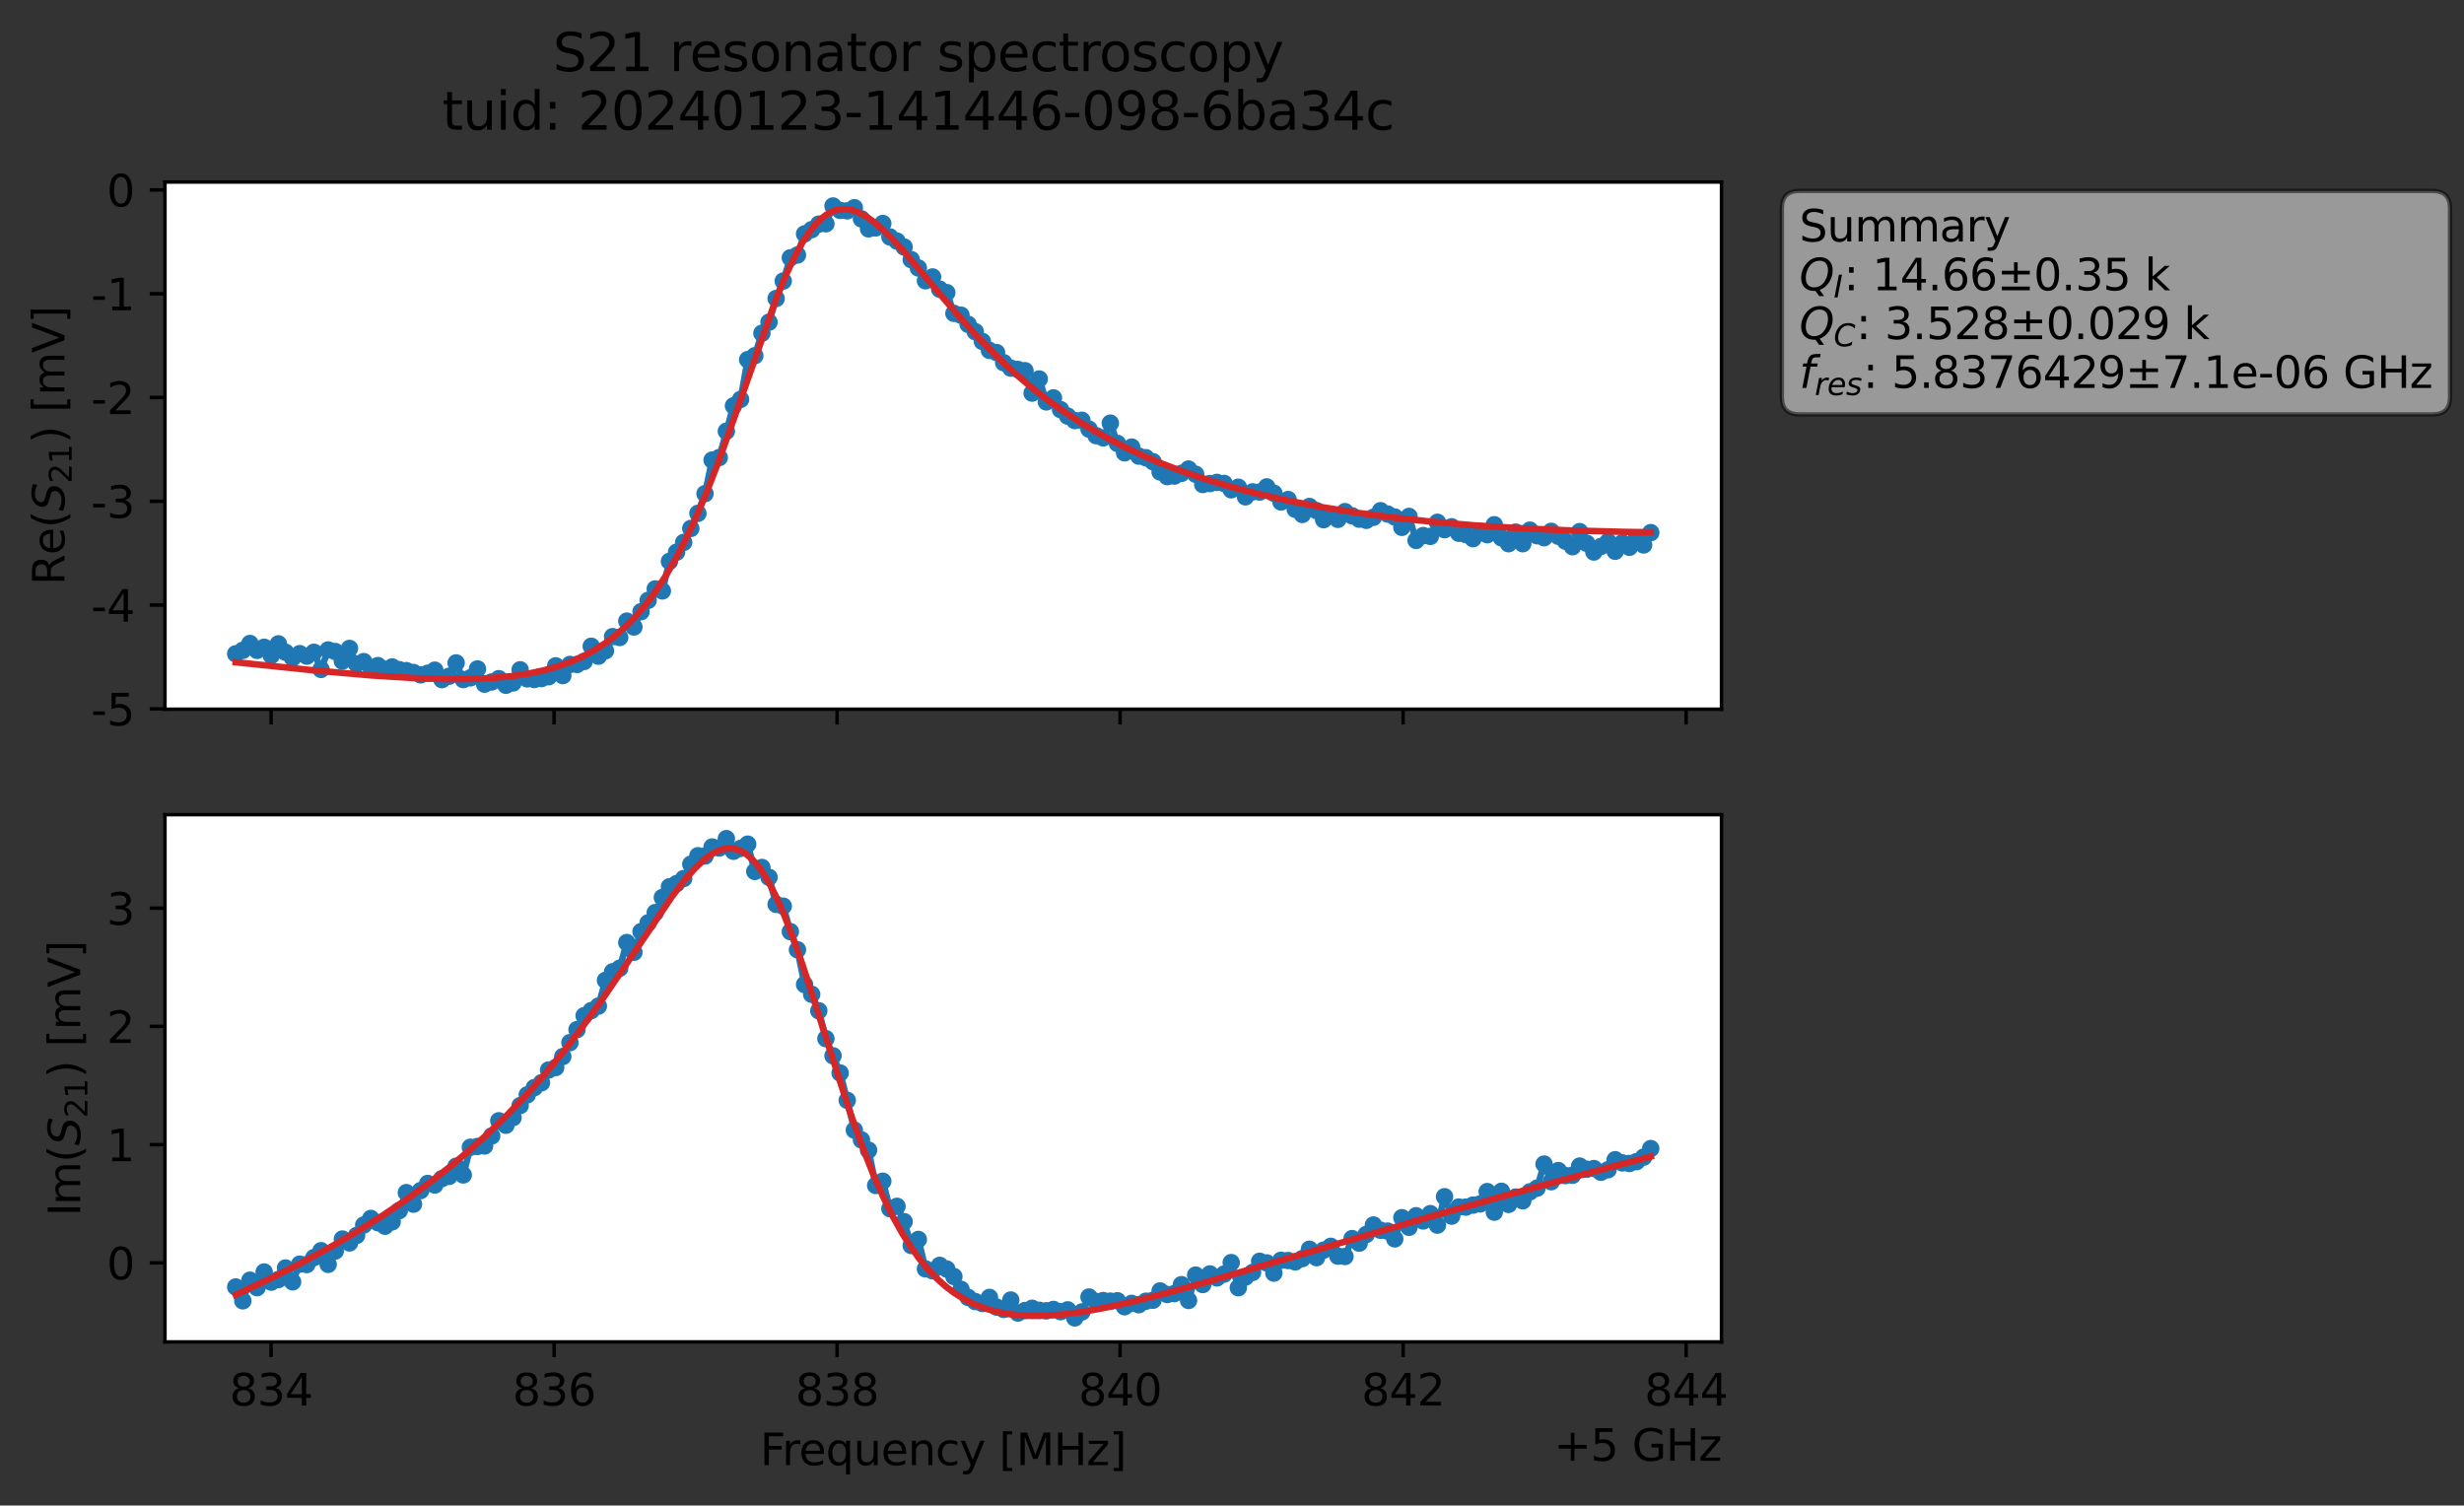 <?xml version="1.0" encoding="utf-8" standalone="no"?>
<!DOCTYPE svg PUBLIC "-//W3C//DTD SVG 1.1//EN"
  "http://www.w3.org/Graphics/SVG/1.1/DTD/svg11.dtd">
<svg xmlns:xlink="http://www.w3.org/1999/xlink" width="565.324pt" height="345.428pt" viewBox="0 0 565.324 345.428" xmlns="http://www.w3.org/2000/svg" version="1.1">
 <rect x="0" y="0" width="565.324" height="345.428" fill="#333333" stroke="none"/>
 <defs>
  <style type="text/css">*{stroke-linejoin: round; stroke-linecap: butt}</style>
 </defs>
 <g id="figure_1">
  <g id="patch_1">
   <path d="M 0 345.428 
L 565.324 345.428 
L 565.324 -0 
L 0 -0 
L 0 345.428 
z
" style="fill: none; opacity: 0"/>
  </g>
  <g id="axes_1">
   <g id="patch_2">
    <path d="M 37.848 162.72 
L 394.968 162.72 
L 394.968 41.76 
L 37.848 41.76 
z
" style="fill: #ffffff"/>
   </g>
   <g id="matplotlib.axis_1">
    <g id="xtick_1">
     <g id="line2d_1">
      <defs>
       <path id="md1b653c31d" d="M 0 0 
L 0 3.5 
" style="stroke: #000000; stroke-width: 0.8"/>
      </defs>
      <g>
       <use xlink:href="#md1b653c31d" x="62.198" y="162.72" style="stroke: #000000; stroke-width: 0.8"/>
      </g>
     </g>
    </g>
    <g id="xtick_2">
     <g id="line2d_2">
      <g>
       <use xlink:href="#md1b653c31d" x="127.128" y="162.72" style="stroke: #000000; stroke-width: 0.8"/>
      </g>
     </g>
    </g>
    <g id="xtick_3">
     <g id="line2d_3">
      <g>
       <use xlink:href="#md1b653c31d" x="192.059" y="162.72" style="stroke: #000000; stroke-width: 0.8"/>
      </g>
     </g>
    </g>
    <g id="xtick_4">
     <g id="line2d_4">
      <g>
       <use xlink:href="#md1b653c31d" x="256.99" y="162.72" style="stroke: #000000; stroke-width: 0.8"/>
      </g>
     </g>
    </g>
    <g id="xtick_5">
     <g id="line2d_5">
      <g>
       <use xlink:href="#md1b653c31d" x="321.921" y="162.72" style="stroke: #000000; stroke-width: 0.8"/>
      </g>
     </g>
    </g>
    <g id="xtick_6">
     <g id="line2d_6">
      <g>
       <use xlink:href="#md1b653c31d" x="386.852" y="162.72" style="stroke: #000000; stroke-width: 0.8"/>
      </g>
     </g>
    </g>
   </g>
   <g id="matplotlib.axis_2">
    <g id="ytick_1">
     <g id="line2d_7">
      <defs>
       <path id="mfb5307f984" d="M 0 0 
L -3.5 0 
" style="stroke: #000000; stroke-width: 0.8"/>
      </defs>
      <g>
       <use xlink:href="#mfb5307f984" x="37.848" y="162.638" style="stroke: #000000; stroke-width: 0.8"/>
      </g>
     </g>
     <g id="text_1">
      <!-- -5 -->
      <g transform="translate(20.878 166.437) scale(0.1 -0.1)">
       <defs>
        <path id="DejaVuSans-2d" d="M 313 2009 
L 1997 2009 
L 1997 1497 
L 313 1497 
L 313 2009 
z
" transform="scale(0.016)"/>
        <path id="DejaVuSans-35" d="M 691 4666 
L 3169 4666 
L 3169 4134 
L 1269 4134 
L 1269 2991 
Q 1406 3038 1543 3061 
Q 1681 3084 1819 3084 
Q 2600 3084 3056 2656 
Q 3513 2228 3513 1497 
Q 3513 744 3044 326 
Q 2575 -91 1722 -91 
Q 1428 -91 1123 -41 
Q 819 9 494 109 
L 494 744 
Q 775 591 1075 516 
Q 1375 441 1709 441 
Q 2250 441 2565 725 
Q 2881 1009 2881 1497 
Q 2881 1984 2565 2268 
Q 2250 2553 1709 2553 
Q 1456 2553 1204 2497 
Q 953 2441 691 2322 
L 691 4666 
z
" transform="scale(0.016)"/>
       </defs>
       <use xlink:href="#DejaVuSans-2d"/>
       <use xlink:href="#DejaVuSans-35" x="36.084"/>
      </g>
     </g>
    </g>
    <g id="ytick_2">
     <g id="line2d_8">
      <g>
       <use xlink:href="#mfb5307f984" x="37.848" y="138.826" style="stroke: #000000; stroke-width: 0.8"/>
      </g>
     </g>
     <g id="text_2">
      <!-- -4 -->
      <g transform="translate(20.878 142.625) scale(0.1 -0.1)">
       <defs>
        <path id="DejaVuSans-34" d="M 2419 4116 
L 825 1625 
L 2419 1625 
L 2419 4116 
z
M 2253 4666 
L 3047 4666 
L 3047 1625 
L 3713 1625 
L 3713 1100 
L 3047 1100 
L 3047 0 
L 2419 0 
L 2419 1100 
L 313 1100 
L 313 1709 
L 2253 4666 
z
" transform="scale(0.016)"/>
       </defs>
       <use xlink:href="#DejaVuSans-2d"/>
       <use xlink:href="#DejaVuSans-34" x="36.084"/>
      </g>
     </g>
    </g>
    <g id="ytick_3">
     <g id="line2d_9">
      <g>
       <use xlink:href="#mfb5307f984" x="37.848" y="115.014" style="stroke: #000000; stroke-width: 0.8"/>
      </g>
     </g>
     <g id="text_3">
      <!-- -3 -->
      <g transform="translate(20.878 118.813) scale(0.1 -0.1)">
       <defs>
        <path id="DejaVuSans-33" d="M 2597 2516 
Q 3050 2419 3304 2112 
Q 3559 1806 3559 1356 
Q 3559 666 3084 287 
Q 2609 -91 1734 -91 
Q 1441 -91 1130 -33 
Q 819 25 488 141 
L 488 750 
Q 750 597 1062 519 
Q 1375 441 1716 441 
Q 2309 441 2620 675 
Q 2931 909 2931 1356 
Q 2931 1769 2642 2001 
Q 2353 2234 1838 2234 
L 1294 2234 
L 1294 2753 
L 1863 2753 
Q 2328 2753 2575 2939 
Q 2822 3125 2822 3475 
Q 2822 3834 2567 4026 
Q 2313 4219 1838 4219 
Q 1578 4219 1281 4162 
Q 984 4106 628 3988 
L 628 4550 
Q 988 4650 1302 4700 
Q 1616 4750 1894 4750 
Q 2613 4750 3031 4423 
Q 3450 4097 3450 3541 
Q 3450 3153 3228 2886 
Q 3006 2619 2597 2516 
z
" transform="scale(0.016)"/>
       </defs>
       <use xlink:href="#DejaVuSans-2d"/>
       <use xlink:href="#DejaVuSans-33" x="36.084"/>
      </g>
     </g>
    </g>
    <g id="ytick_4">
     <g id="line2d_10">
      <g>
       <use xlink:href="#mfb5307f984" x="37.848" y="91.201" style="stroke: #000000; stroke-width: 0.8"/>
      </g>
     </g>
     <g id="text_4">
      <!-- -2 -->
      <g transform="translate(20.878 95.001) scale(0.1 -0.1)">
       <defs>
        <path id="DejaVuSans-32" d="M 1228 531 
L 3431 531 
L 3431 0 
L 469 0 
L 469 531 
Q 828 903 1448 1529 
Q 2069 2156 2228 2338 
Q 2531 2678 2651 2914 
Q 2772 3150 2772 3378 
Q 2772 3750 2511 3984 
Q 2250 4219 1831 4219 
Q 1534 4219 1204 4116 
Q 875 4013 500 3803 
L 500 4441 
Q 881 4594 1212 4672 
Q 1544 4750 1819 4750 
Q 2544 4750 2975 4387 
Q 3406 4025 3406 3419 
Q 3406 3131 3298 2873 
Q 3191 2616 2906 2266 
Q 2828 2175 2409 1742 
Q 1991 1309 1228 531 
z
" transform="scale(0.016)"/>
       </defs>
       <use xlink:href="#DejaVuSans-2d"/>
       <use xlink:href="#DejaVuSans-32" x="36.084"/>
      </g>
     </g>
    </g>
    <g id="ytick_5">
     <g id="line2d_11">
      <g>
       <use xlink:href="#mfb5307f984" x="37.848" y="67.389" style="stroke: #000000; stroke-width: 0.8"/>
      </g>
     </g>
     <g id="text_5">
      <!-- -1 -->
      <g transform="translate(20.878 71.188) scale(0.1 -0.1)">
       <defs>
        <path id="DejaVuSans-31" d="M 794 531 
L 1825 531 
L 1825 4091 
L 703 3866 
L 703 4441 
L 1819 4666 
L 2450 4666 
L 2450 531 
L 3481 531 
L 3481 0 
L 794 0 
L 794 531 
z
" transform="scale(0.016)"/>
       </defs>
       <use xlink:href="#DejaVuSans-2d"/>
       <use xlink:href="#DejaVuSans-31" x="36.084"/>
      </g>
     </g>
    </g>
    <g id="ytick_6">
     <g id="line2d_12">
      <g>
       <use xlink:href="#mfb5307f984" x="37.848" y="43.577" style="stroke: #000000; stroke-width: 0.8"/>
      </g>
     </g>
     <g id="text_6">
      <!-- 0 -->
      <g transform="translate(24.486 47.376) scale(0.1 -0.1)">
       <defs>
        <path id="DejaVuSans-30" d="M 2034 4250 
Q 1547 4250 1301 3770 
Q 1056 3291 1056 2328 
Q 1056 1369 1301 889 
Q 1547 409 2034 409 
Q 2525 409 2770 889 
Q 3016 1369 3016 2328 
Q 3016 3291 2770 3770 
Q 2525 4250 2034 4250 
z
M 2034 4750 
Q 2819 4750 3233 4129 
Q 3647 3509 3647 2328 
Q 3647 1150 3233 529 
Q 2819 -91 2034 -91 
Q 1250 -91 836 529 
Q 422 1150 422 2328 
Q 422 3509 836 4129 
Q 1250 4750 2034 4750 
z
" transform="scale(0.016)"/>
       </defs>
       <use xlink:href="#DejaVuSans-30"/>
      </g>
     </g>
    </g>
    <g id="text_7">
     <!-- Re$(S_{21})$ [mV] -->
     <g transform="translate(14.798 134.24) rotate(-90) scale(0.1 -0.1)">
      <defs>
       <path id="DejaVuSans-52" d="M 2841 2188 
Q 3044 2119 3236 1894 
Q 3428 1669 3622 1275 
L 4263 0 
L 3584 0 
L 2988 1197 
Q 2756 1666 2539 1819 
Q 2322 1972 1947 1972 
L 1259 1972 
L 1259 0 
L 628 0 
L 628 4666 
L 2053 4666 
Q 2853 4666 3247 4331 
Q 3641 3997 3641 3322 
Q 3641 2881 3436 2590 
Q 3231 2300 2841 2188 
z
M 1259 4147 
L 1259 2491 
L 2053 2491 
Q 2509 2491 2742 2702 
Q 2975 2913 2975 3322 
Q 2975 3731 2742 3939 
Q 2509 4147 2053 4147 
L 1259 4147 
z
" transform="scale(0.016)"/>
       <path id="DejaVuSans-65" d="M 3597 1894 
L 3597 1613 
L 953 1613 
Q 991 1019 1311 708 
Q 1631 397 2203 397 
Q 2534 397 2845 478 
Q 3156 559 3463 722 
L 3463 178 
Q 3153 47 2828 -22 
Q 2503 -91 2169 -91 
Q 1331 -91 842 396 
Q 353 884 353 1716 
Q 353 2575 817 3079 
Q 1281 3584 2069 3584 
Q 2775 3584 3186 3129 
Q 3597 2675 3597 1894 
z
M 3022 2063 
Q 3016 2534 2758 2815 
Q 2500 3097 2075 3097 
Q 1594 3097 1305 2825 
Q 1016 2553 972 2059 
L 3022 2063 
z
" transform="scale(0.016)"/>
       <path id="DejaVuSans-28" d="M 1984 4856 
Q 1566 4138 1362 3434 
Q 1159 2731 1159 2009 
Q 1159 1288 1364 580 
Q 1569 -128 1984 -844 
L 1484 -844 
Q 1016 -109 783 600 
Q 550 1309 550 2009 
Q 550 2706 781 3412 
Q 1013 4119 1484 4856 
L 1984 4856 
z
" transform="scale(0.016)"/>
       <path id="DejaVuSans-Oblique-53" d="M 3859 4513 
L 3738 3897 
Q 3422 4066 3111 4152 
Q 2800 4238 2509 4238 
Q 1944 4238 1609 3991 
Q 1275 3744 1275 3334 
Q 1275 3109 1398 2989 
Q 1522 2869 2034 2731 
L 2413 2638 
Q 3053 2472 3303 2217 
Q 3553 1963 3553 1503 
Q 3553 797 2998 353 
Q 2444 -91 1538 -91 
Q 1166 -91 791 -17 
Q 416 56 38 206 
L 166 856 
Q 513 641 861 531 
Q 1209 422 1556 422 
Q 2147 422 2503 684 
Q 2859 947 2859 1369 
Q 2859 1650 2717 1795 
Q 2575 1941 2106 2059 
L 1728 2156 
Q 1081 2325 845 2545 
Q 609 2766 609 3163 
Q 609 3859 1145 4304 
Q 1681 4750 2541 4750 
Q 2875 4750 3203 4690 
Q 3531 4631 3859 4513 
z
" transform="scale(0.016)"/>
       <path id="DejaVuSans-29" d="M 513 4856 
L 1013 4856 
Q 1481 4119 1714 3412 
Q 1947 2706 1947 2009 
Q 1947 1309 1714 600 
Q 1481 -109 1013 -844 
L 513 -844 
Q 928 -128 1133 580 
Q 1338 1288 1338 2009 
Q 1338 2731 1133 3434 
Q 928 4138 513 4856 
z
" transform="scale(0.016)"/>
       <path id="DejaVuSans-20" transform="scale(0.016)"/>
       <path id="DejaVuSans-5b" d="M 550 4863 
L 1875 4863 
L 1875 4416 
L 1125 4416 
L 1125 -397 
L 1875 -397 
L 1875 -844 
L 550 -844 
L 550 4863 
z
" transform="scale(0.016)"/>
       <path id="DejaVuSans-6d" d="M 3328 2828 
Q 3544 3216 3844 3400 
Q 4144 3584 4550 3584 
Q 5097 3584 5394 3201 
Q 5691 2819 5691 2113 
L 5691 0 
L 5113 0 
L 5113 2094 
Q 5113 2597 4934 2840 
Q 4756 3084 4391 3084 
Q 3944 3084 3684 2787 
Q 3425 2491 3425 1978 
L 3425 0 
L 2847 0 
L 2847 2094 
Q 2847 2600 2669 2842 
Q 2491 3084 2119 3084 
Q 1678 3084 1418 2786 
Q 1159 2488 1159 1978 
L 1159 0 
L 581 0 
L 581 3500 
L 1159 3500 
L 1159 2956 
Q 1356 3278 1631 3431 
Q 1906 3584 2284 3584 
Q 2666 3584 2933 3390 
Q 3200 3197 3328 2828 
z
" transform="scale(0.016)"/>
       <path id="DejaVuSans-56" d="M 1831 0 
L 50 4666 
L 709 4666 
L 2188 738 
L 3669 4666 
L 4325 4666 
L 2547 0 
L 1831 0 
z
" transform="scale(0.016)"/>
       <path id="DejaVuSans-5d" d="M 1947 4863 
L 1947 -844 
L 622 -844 
L 622 -397 
L 1369 -397 
L 1369 4416 
L 622 4416 
L 622 4863 
L 1947 4863 
z
" transform="scale(0.016)"/>
      </defs>
      <use xlink:href="#DejaVuSans-52" transform="translate(0 0.016)"/>
      <use xlink:href="#DejaVuSans-65" transform="translate(69.482 0.016)"/>
      <use xlink:href="#DejaVuSans-28" transform="translate(131.006 0.016)"/>
      <use xlink:href="#DejaVuSans-Oblique-53" transform="translate(170.02 0.016)"/>
      <use xlink:href="#DejaVuSans-32" transform="translate(233.496 -16.391) scale(0.7)"/>
      <use xlink:href="#DejaVuSans-31" transform="translate(278.032 -16.391) scale(0.7)"/>
      <use xlink:href="#DejaVuSans-29" transform="translate(325.303 0.016)"/>
      <use xlink:href="#DejaVuSans-20" transform="translate(364.316 0.016)"/>
      <use xlink:href="#DejaVuSans-5b" transform="translate(396.104 0.016)"/>
      <use xlink:href="#DejaVuSans-6d" transform="translate(435.117 0.016)"/>
      <use xlink:href="#DejaVuSans-56" transform="translate(532.529 0.016)"/>
      <use xlink:href="#DejaVuSans-5d" transform="translate(600.938 0.016)"/>
     </g>
    </g>
   </g>
   <g id="line2d_13">
    <path d="M 54.081 150.001 
L 55.713 149.21 
L 57.344 147.636 
L 58.975 149.217 
L 60.607 148.51 
L 62.238 150.387 
L 63.87 147.721 
L 65.501 149.646 
L 67.133 150.945 
L 68.764 149.965 
L 70.395 150.535 
L 72.027 149.652 
L 73.658 153.59 
L 75.29 149.12 
L 76.921 149.482 
L 78.553 151.677 
L 80.184 148.774 
L 81.815 152.329 
L 83.447 151.79 
L 85.078 153.13 
L 86.71 152.708 
L 88.341 153.566 
L 89.973 153.021 
L 91.604 153.641 
L 93.235 153.864 
L 96.498 154.833 
L 98.13 154.474 
L 99.761 153.759 
L 101.393 155.933 
L 103.024 155.151 
L 104.655 152.094 
L 106.287 155.92 
L 107.918 155.519 
L 109.55 153.47 
L 111.181 156.966 
L 112.813 156.466 
L 114.444 155.71 
L 116.076 157.222 
L 117.707 156.687 
L 119.338 153.671 
L 120.97 155.757 
L 122.601 155.899 
L 124.233 155.682 
L 125.864 155.263 
L 127.496 152.767 
L 129.127 155.004 
L 130.758 152.442 
L 132.39 152.455 
L 134.021 151.759 
L 135.653 148.271 
L 137.284 150.55 
L 138.916 149.306 
L 140.547 146.065 
L 142.178 146.261 
L 143.81 142.507 
L 145.441 143.849 
L 147.073 140.333 
L 150.336 135.112 
L 151.967 135.574 
L 153.598 128.797 
L 156.861 124.444 
L 158.493 121.245 
L 160.124 117.779 
L 161.756 113.263 
L 163.387 105.56 
L 165.018 104.978 
L 168.281 93.111 
L 169.913 91.637 
L 171.544 82.513 
L 173.176 81.618 
L 174.807 76.462 
L 176.438 73.912 
L 178.07 68.49 
L 179.701 64.48 
L 181.333 59.149 
L 182.964 58.506 
L 184.596 53.662 
L 186.227 52.686 
L 187.858 51.42 
L 189.49 51.342 
L 191.121 47.258 
L 192.753 48.267 
L 194.384 48.368 
L 196.016 47.661 
L 197.647 50.217 
L 199.278 52.507 
L 200.91 52.288 
L 202.541 51.278 
L 204.173 54.366 
L 205.804 55.326 
L 207.436 56.672 
L 209.067 59.567 
L 210.698 61.484 
L 212.33 64.418 
L 213.961 63.539 
L 215.593 66.351 
L 217.224 67.135 
L 218.856 71.893 
L 220.487 72.319 
L 222.118 74.411 
L 223.75 76.097 
L 227.013 80.396 
L 228.644 80.888 
L 230.276 83.215 
L 231.907 84.463 
L 235.17 85.055 
L 236.801 90.192 
L 238.433 86.951 
L 240.064 92.21 
L 241.696 91.291 
L 243.327 93.976 
L 244.958 95.469 
L 246.59 96.488 
L 248.221 96.422 
L 249.853 98.454 
L 251.484 99.956 
L 253.116 100.457 
L 254.747 97.086 
L 256.378 101.739 
L 258.01 103.889 
L 259.641 102.574 
L 261.273 104.65 
L 262.904 105.016 
L 264.536 105.933 
L 266.167 108.284 
L 267.798 109.35 
L 269.43 109.231 
L 271.061 108.603 
L 272.693 107.611 
L 274.324 108.811 
L 275.956 111.162 
L 279.218 110.679 
L 280.85 110.918 
L 282.481 112.376 
L 284.113 111.786 
L 285.744 113.99 
L 287.376 112.85 
L 289.007 112.888 
L 290.638 111.709 
L 292.27 113.162 
L 293.901 115.176 
L 295.533 114.61 
L 297.164 116.838 
L 298.796 118.03 
L 300.427 116.2 
L 302.059 117.158 
L 303.69 119.233 
L 305.321 118.057 
L 306.953 119.16 
L 308.584 117.385 
L 310.216 118.34 
L 311.847 119.114 
L 313.479 119.381 
L 315.11 118.679 
L 316.741 117.176 
L 320.004 118.616 
L 321.636 120.992 
L 323.267 118.482 
L 324.899 123.988 
L 326.53 122.882 
L 328.161 123.063 
L 329.793 119.832 
L 331.424 121.53 
L 333.056 120.86 
L 334.687 122.347 
L 336.319 122.646 
L 337.95 123.589 
L 339.581 122.224 
L 341.213 122.677 
L 342.844 120.396 
L 344.476 123.399 
L 346.107 124.744 
L 347.739 122.083 
L 349.37 124.741 
L 351.001 121.637 
L 352.633 122.911 
L 354.264 123.367 
L 355.896 121.904 
L 360.79 125.428 
L 362.421 121.968 
L 364.053 124.65 
L 365.684 126.648 
L 367.316 125.372 
L 368.947 124.266 
L 370.579 126.482 
L 372.21 124.549 
L 373.841 125.567 
L 375.473 123.419 
L 377.104 125.031 
L 378.736 122.199 
L 378.736 122.199 
" clip-path="url(#peec736b6fb)" style="fill: none; stroke: #1f77b4; stroke-width: 1.5; stroke-linecap: square"/>
    <defs>
     <path id="m1c427d29cb" d="M 0 1.5 
C 0.398 1.5 0.779 1.342 1.061 1.061 
C 1.342 0.779 1.5 0.398 1.5 0 
C 1.5 -0.398 1.342 -0.779 1.061 -1.061 
C 0.779 -1.342 0.398 -1.5 0 -1.5 
C -0.398 -1.5 -0.779 -1.342 -1.061 -1.061 
C -1.342 -0.779 -1.5 -0.398 -1.5 0 
C -1.5 0.398 -1.342 0.779 -1.061 1.061 
C -0.779 1.342 -0.398 1.5 0 1.5 
z
" style="stroke: #1f77b4"/>
    </defs>
    <g clip-path="url(#peec736b6fb)">
     <use xlink:href="#m1c427d29cb" x="54.081" y="150.001" style="fill: #1f77b4; stroke: #1f77b4"/>
     <use xlink:href="#m1c427d29cb" x="55.713" y="149.21" style="fill: #1f77b4; stroke: #1f77b4"/>
     <use xlink:href="#m1c427d29cb" x="57.344" y="147.636" style="fill: #1f77b4; stroke: #1f77b4"/>
     <use xlink:href="#m1c427d29cb" x="58.975" y="149.217" style="fill: #1f77b4; stroke: #1f77b4"/>
     <use xlink:href="#m1c427d29cb" x="60.607" y="148.51" style="fill: #1f77b4; stroke: #1f77b4"/>
     <use xlink:href="#m1c427d29cb" x="62.238" y="150.387" style="fill: #1f77b4; stroke: #1f77b4"/>
     <use xlink:href="#m1c427d29cb" x="63.87" y="147.721" style="fill: #1f77b4; stroke: #1f77b4"/>
     <use xlink:href="#m1c427d29cb" x="65.501" y="149.646" style="fill: #1f77b4; stroke: #1f77b4"/>
     <use xlink:href="#m1c427d29cb" x="67.133" y="150.945" style="fill: #1f77b4; stroke: #1f77b4"/>
     <use xlink:href="#m1c427d29cb" x="68.764" y="149.965" style="fill: #1f77b4; stroke: #1f77b4"/>
     <use xlink:href="#m1c427d29cb" x="70.395" y="150.535" style="fill: #1f77b4; stroke: #1f77b4"/>
     <use xlink:href="#m1c427d29cb" x="72.027" y="149.652" style="fill: #1f77b4; stroke: #1f77b4"/>
     <use xlink:href="#m1c427d29cb" x="73.658" y="153.59" style="fill: #1f77b4; stroke: #1f77b4"/>
     <use xlink:href="#m1c427d29cb" x="75.29" y="149.12" style="fill: #1f77b4; stroke: #1f77b4"/>
     <use xlink:href="#m1c427d29cb" x="76.921" y="149.482" style="fill: #1f77b4; stroke: #1f77b4"/>
     <use xlink:href="#m1c427d29cb" x="78.553" y="151.677" style="fill: #1f77b4; stroke: #1f77b4"/>
     <use xlink:href="#m1c427d29cb" x="80.184" y="148.774" style="fill: #1f77b4; stroke: #1f77b4"/>
     <use xlink:href="#m1c427d29cb" x="81.815" y="152.329" style="fill: #1f77b4; stroke: #1f77b4"/>
     <use xlink:href="#m1c427d29cb" x="83.447" y="151.79" style="fill: #1f77b4; stroke: #1f77b4"/>
     <use xlink:href="#m1c427d29cb" x="85.078" y="153.13" style="fill: #1f77b4; stroke: #1f77b4"/>
     <use xlink:href="#m1c427d29cb" x="86.71" y="152.708" style="fill: #1f77b4; stroke: #1f77b4"/>
     <use xlink:href="#m1c427d29cb" x="88.341" y="153.566" style="fill: #1f77b4; stroke: #1f77b4"/>
     <use xlink:href="#m1c427d29cb" x="89.973" y="153.021" style="fill: #1f77b4; stroke: #1f77b4"/>
     <use xlink:href="#m1c427d29cb" x="91.604" y="153.641" style="fill: #1f77b4; stroke: #1f77b4"/>
     <use xlink:href="#m1c427d29cb" x="93.235" y="153.864" style="fill: #1f77b4; stroke: #1f77b4"/>
     <use xlink:href="#m1c427d29cb" x="94.867" y="154.297" style="fill: #1f77b4; stroke: #1f77b4"/>
     <use xlink:href="#m1c427d29cb" x="96.498" y="154.833" style="fill: #1f77b4; stroke: #1f77b4"/>
     <use xlink:href="#m1c427d29cb" x="98.13" y="154.474" style="fill: #1f77b4; stroke: #1f77b4"/>
     <use xlink:href="#m1c427d29cb" x="99.761" y="153.759" style="fill: #1f77b4; stroke: #1f77b4"/>
     <use xlink:href="#m1c427d29cb" x="101.393" y="155.933" style="fill: #1f77b4; stroke: #1f77b4"/>
     <use xlink:href="#m1c427d29cb" x="103.024" y="155.151" style="fill: #1f77b4; stroke: #1f77b4"/>
     <use xlink:href="#m1c427d29cb" x="104.655" y="152.094" style="fill: #1f77b4; stroke: #1f77b4"/>
     <use xlink:href="#m1c427d29cb" x="106.287" y="155.92" style="fill: #1f77b4; stroke: #1f77b4"/>
     <use xlink:href="#m1c427d29cb" x="107.918" y="155.519" style="fill: #1f77b4; stroke: #1f77b4"/>
     <use xlink:href="#m1c427d29cb" x="109.55" y="153.47" style="fill: #1f77b4; stroke: #1f77b4"/>
     <use xlink:href="#m1c427d29cb" x="111.181" y="156.966" style="fill: #1f77b4; stroke: #1f77b4"/>
     <use xlink:href="#m1c427d29cb" x="112.813" y="156.466" style="fill: #1f77b4; stroke: #1f77b4"/>
     <use xlink:href="#m1c427d29cb" x="114.444" y="155.71" style="fill: #1f77b4; stroke: #1f77b4"/>
     <use xlink:href="#m1c427d29cb" x="116.076" y="157.222" style="fill: #1f77b4; stroke: #1f77b4"/>
     <use xlink:href="#m1c427d29cb" x="117.707" y="156.687" style="fill: #1f77b4; stroke: #1f77b4"/>
     <use xlink:href="#m1c427d29cb" x="119.338" y="153.671" style="fill: #1f77b4; stroke: #1f77b4"/>
     <use xlink:href="#m1c427d29cb" x="120.97" y="155.757" style="fill: #1f77b4; stroke: #1f77b4"/>
     <use xlink:href="#m1c427d29cb" x="122.601" y="155.899" style="fill: #1f77b4; stroke: #1f77b4"/>
     <use xlink:href="#m1c427d29cb" x="124.233" y="155.682" style="fill: #1f77b4; stroke: #1f77b4"/>
     <use xlink:href="#m1c427d29cb" x="125.864" y="155.263" style="fill: #1f77b4; stroke: #1f77b4"/>
     <use xlink:href="#m1c427d29cb" x="127.496" y="152.767" style="fill: #1f77b4; stroke: #1f77b4"/>
     <use xlink:href="#m1c427d29cb" x="129.127" y="155.004" style="fill: #1f77b4; stroke: #1f77b4"/>
     <use xlink:href="#m1c427d29cb" x="130.758" y="152.442" style="fill: #1f77b4; stroke: #1f77b4"/>
     <use xlink:href="#m1c427d29cb" x="132.39" y="152.455" style="fill: #1f77b4; stroke: #1f77b4"/>
     <use xlink:href="#m1c427d29cb" x="134.021" y="151.759" style="fill: #1f77b4; stroke: #1f77b4"/>
     <use xlink:href="#m1c427d29cb" x="135.653" y="148.271" style="fill: #1f77b4; stroke: #1f77b4"/>
     <use xlink:href="#m1c427d29cb" x="137.284" y="150.55" style="fill: #1f77b4; stroke: #1f77b4"/>
     <use xlink:href="#m1c427d29cb" x="138.916" y="149.306" style="fill: #1f77b4; stroke: #1f77b4"/>
     <use xlink:href="#m1c427d29cb" x="140.547" y="146.065" style="fill: #1f77b4; stroke: #1f77b4"/>
     <use xlink:href="#m1c427d29cb" x="142.178" y="146.261" style="fill: #1f77b4; stroke: #1f77b4"/>
     <use xlink:href="#m1c427d29cb" x="143.81" y="142.507" style="fill: #1f77b4; stroke: #1f77b4"/>
     <use xlink:href="#m1c427d29cb" x="145.441" y="143.849" style="fill: #1f77b4; stroke: #1f77b4"/>
     <use xlink:href="#m1c427d29cb" x="147.073" y="140.333" style="fill: #1f77b4; stroke: #1f77b4"/>
     <use xlink:href="#m1c427d29cb" x="148.704" y="137.742" style="fill: #1f77b4; stroke: #1f77b4"/>
     <use xlink:href="#m1c427d29cb" x="150.336" y="135.112" style="fill: #1f77b4; stroke: #1f77b4"/>
     <use xlink:href="#m1c427d29cb" x="151.967" y="135.574" style="fill: #1f77b4; stroke: #1f77b4"/>
     <use xlink:href="#m1c427d29cb" x="153.598" y="128.797" style="fill: #1f77b4; stroke: #1f77b4"/>
     <use xlink:href="#m1c427d29cb" x="155.23" y="126.689" style="fill: #1f77b4; stroke: #1f77b4"/>
     <use xlink:href="#m1c427d29cb" x="156.861" y="124.444" style="fill: #1f77b4; stroke: #1f77b4"/>
     <use xlink:href="#m1c427d29cb" x="158.493" y="121.245" style="fill: #1f77b4; stroke: #1f77b4"/>
     <use xlink:href="#m1c427d29cb" x="160.124" y="117.779" style="fill: #1f77b4; stroke: #1f77b4"/>
     <use xlink:href="#m1c427d29cb" x="161.756" y="113.263" style="fill: #1f77b4; stroke: #1f77b4"/>
     <use xlink:href="#m1c427d29cb" x="163.387" y="105.56" style="fill: #1f77b4; stroke: #1f77b4"/>
     <use xlink:href="#m1c427d29cb" x="165.018" y="104.978" style="fill: #1f77b4; stroke: #1f77b4"/>
     <use xlink:href="#m1c427d29cb" x="166.65" y="98.949" style="fill: #1f77b4; stroke: #1f77b4"/>
     <use xlink:href="#m1c427d29cb" x="168.281" y="93.111" style="fill: #1f77b4; stroke: #1f77b4"/>
     <use xlink:href="#m1c427d29cb" x="169.913" y="91.637" style="fill: #1f77b4; stroke: #1f77b4"/>
     <use xlink:href="#m1c427d29cb" x="171.544" y="82.513" style="fill: #1f77b4; stroke: #1f77b4"/>
     <use xlink:href="#m1c427d29cb" x="173.176" y="81.618" style="fill: #1f77b4; stroke: #1f77b4"/>
     <use xlink:href="#m1c427d29cb" x="174.807" y="76.462" style="fill: #1f77b4; stroke: #1f77b4"/>
     <use xlink:href="#m1c427d29cb" x="176.438" y="73.912" style="fill: #1f77b4; stroke: #1f77b4"/>
     <use xlink:href="#m1c427d29cb" x="178.07" y="68.49" style="fill: #1f77b4; stroke: #1f77b4"/>
     <use xlink:href="#m1c427d29cb" x="179.701" y="64.48" style="fill: #1f77b4; stroke: #1f77b4"/>
     <use xlink:href="#m1c427d29cb" x="181.333" y="59.149" style="fill: #1f77b4; stroke: #1f77b4"/>
     <use xlink:href="#m1c427d29cb" x="182.964" y="58.506" style="fill: #1f77b4; stroke: #1f77b4"/>
     <use xlink:href="#m1c427d29cb" x="184.596" y="53.662" style="fill: #1f77b4; stroke: #1f77b4"/>
     <use xlink:href="#m1c427d29cb" x="186.227" y="52.686" style="fill: #1f77b4; stroke: #1f77b4"/>
     <use xlink:href="#m1c427d29cb" x="187.858" y="51.42" style="fill: #1f77b4; stroke: #1f77b4"/>
     <use xlink:href="#m1c427d29cb" x="189.49" y="51.342" style="fill: #1f77b4; stroke: #1f77b4"/>
     <use xlink:href="#m1c427d29cb" x="191.121" y="47.258" style="fill: #1f77b4; stroke: #1f77b4"/>
     <use xlink:href="#m1c427d29cb" x="192.753" y="48.267" style="fill: #1f77b4; stroke: #1f77b4"/>
     <use xlink:href="#m1c427d29cb" x="194.384" y="48.368" style="fill: #1f77b4; stroke: #1f77b4"/>
     <use xlink:href="#m1c427d29cb" x="196.016" y="47.661" style="fill: #1f77b4; stroke: #1f77b4"/>
     <use xlink:href="#m1c427d29cb" x="197.647" y="50.217" style="fill: #1f77b4; stroke: #1f77b4"/>
     <use xlink:href="#m1c427d29cb" x="199.278" y="52.507" style="fill: #1f77b4; stroke: #1f77b4"/>
     <use xlink:href="#m1c427d29cb" x="200.91" y="52.288" style="fill: #1f77b4; stroke: #1f77b4"/>
     <use xlink:href="#m1c427d29cb" x="202.541" y="51.278" style="fill: #1f77b4; stroke: #1f77b4"/>
     <use xlink:href="#m1c427d29cb" x="204.173" y="54.366" style="fill: #1f77b4; stroke: #1f77b4"/>
     <use xlink:href="#m1c427d29cb" x="205.804" y="55.326" style="fill: #1f77b4; stroke: #1f77b4"/>
     <use xlink:href="#m1c427d29cb" x="207.436" y="56.672" style="fill: #1f77b4; stroke: #1f77b4"/>
     <use xlink:href="#m1c427d29cb" x="209.067" y="59.567" style="fill: #1f77b4; stroke: #1f77b4"/>
     <use xlink:href="#m1c427d29cb" x="210.698" y="61.484" style="fill: #1f77b4; stroke: #1f77b4"/>
     <use xlink:href="#m1c427d29cb" x="212.33" y="64.418" style="fill: #1f77b4; stroke: #1f77b4"/>
     <use xlink:href="#m1c427d29cb" x="213.961" y="63.539" style="fill: #1f77b4; stroke: #1f77b4"/>
     <use xlink:href="#m1c427d29cb" x="215.593" y="66.351" style="fill: #1f77b4; stroke: #1f77b4"/>
     <use xlink:href="#m1c427d29cb" x="217.224" y="67.135" style="fill: #1f77b4; stroke: #1f77b4"/>
     <use xlink:href="#m1c427d29cb" x="218.856" y="71.893" style="fill: #1f77b4; stroke: #1f77b4"/>
     <use xlink:href="#m1c427d29cb" x="220.487" y="72.319" style="fill: #1f77b4; stroke: #1f77b4"/>
     <use xlink:href="#m1c427d29cb" x="222.118" y="74.411" style="fill: #1f77b4; stroke: #1f77b4"/>
     <use xlink:href="#m1c427d29cb" x="223.75" y="76.097" style="fill: #1f77b4; stroke: #1f77b4"/>
     <use xlink:href="#m1c427d29cb" x="225.381" y="78.333" style="fill: #1f77b4; stroke: #1f77b4"/>
     <use xlink:href="#m1c427d29cb" x="227.013" y="80.396" style="fill: #1f77b4; stroke: #1f77b4"/>
     <use xlink:href="#m1c427d29cb" x="228.644" y="80.888" style="fill: #1f77b4; stroke: #1f77b4"/>
     <use xlink:href="#m1c427d29cb" x="230.276" y="83.215" style="fill: #1f77b4; stroke: #1f77b4"/>
     <use xlink:href="#m1c427d29cb" x="231.907" y="84.463" style="fill: #1f77b4; stroke: #1f77b4"/>
     <use xlink:href="#m1c427d29cb" x="233.538" y="84.768" style="fill: #1f77b4; stroke: #1f77b4"/>
     <use xlink:href="#m1c427d29cb" x="235.17" y="85.055" style="fill: #1f77b4; stroke: #1f77b4"/>
     <use xlink:href="#m1c427d29cb" x="236.801" y="90.192" style="fill: #1f77b4; stroke: #1f77b4"/>
     <use xlink:href="#m1c427d29cb" x="238.433" y="86.951" style="fill: #1f77b4; stroke: #1f77b4"/>
     <use xlink:href="#m1c427d29cb" x="240.064" y="92.21" style="fill: #1f77b4; stroke: #1f77b4"/>
     <use xlink:href="#m1c427d29cb" x="241.696" y="91.291" style="fill: #1f77b4; stroke: #1f77b4"/>
     <use xlink:href="#m1c427d29cb" x="243.327" y="93.976" style="fill: #1f77b4; stroke: #1f77b4"/>
     <use xlink:href="#m1c427d29cb" x="244.958" y="95.469" style="fill: #1f77b4; stroke: #1f77b4"/>
     <use xlink:href="#m1c427d29cb" x="246.59" y="96.488" style="fill: #1f77b4; stroke: #1f77b4"/>
     <use xlink:href="#m1c427d29cb" x="248.221" y="96.422" style="fill: #1f77b4; stroke: #1f77b4"/>
     <use xlink:href="#m1c427d29cb" x="249.853" y="98.454" style="fill: #1f77b4; stroke: #1f77b4"/>
     <use xlink:href="#m1c427d29cb" x="251.484" y="99.956" style="fill: #1f77b4; stroke: #1f77b4"/>
     <use xlink:href="#m1c427d29cb" x="253.116" y="100.457" style="fill: #1f77b4; stroke: #1f77b4"/>
     <use xlink:href="#m1c427d29cb" x="254.747" y="97.086" style="fill: #1f77b4; stroke: #1f77b4"/>
     <use xlink:href="#m1c427d29cb" x="256.378" y="101.739" style="fill: #1f77b4; stroke: #1f77b4"/>
     <use xlink:href="#m1c427d29cb" x="258.01" y="103.889" style="fill: #1f77b4; stroke: #1f77b4"/>
     <use xlink:href="#m1c427d29cb" x="259.641" y="102.574" style="fill: #1f77b4; stroke: #1f77b4"/>
     <use xlink:href="#m1c427d29cb" x="261.273" y="104.65" style="fill: #1f77b4; stroke: #1f77b4"/>
     <use xlink:href="#m1c427d29cb" x="262.904" y="105.016" style="fill: #1f77b4; stroke: #1f77b4"/>
     <use xlink:href="#m1c427d29cb" x="264.536" y="105.933" style="fill: #1f77b4; stroke: #1f77b4"/>
     <use xlink:href="#m1c427d29cb" x="266.167" y="108.284" style="fill: #1f77b4; stroke: #1f77b4"/>
     <use xlink:href="#m1c427d29cb" x="267.798" y="109.35" style="fill: #1f77b4; stroke: #1f77b4"/>
     <use xlink:href="#m1c427d29cb" x="269.43" y="109.231" style="fill: #1f77b4; stroke: #1f77b4"/>
     <use xlink:href="#m1c427d29cb" x="271.061" y="108.603" style="fill: #1f77b4; stroke: #1f77b4"/>
     <use xlink:href="#m1c427d29cb" x="272.693" y="107.611" style="fill: #1f77b4; stroke: #1f77b4"/>
     <use xlink:href="#m1c427d29cb" x="274.324" y="108.811" style="fill: #1f77b4; stroke: #1f77b4"/>
     <use xlink:href="#m1c427d29cb" x="275.956" y="111.162" style="fill: #1f77b4; stroke: #1f77b4"/>
     <use xlink:href="#m1c427d29cb" x="277.587" y="110.947" style="fill: #1f77b4; stroke: #1f77b4"/>
     <use xlink:href="#m1c427d29cb" x="279.218" y="110.679" style="fill: #1f77b4; stroke: #1f77b4"/>
     <use xlink:href="#m1c427d29cb" x="280.85" y="110.918" style="fill: #1f77b4; stroke: #1f77b4"/>
     <use xlink:href="#m1c427d29cb" x="282.481" y="112.376" style="fill: #1f77b4; stroke: #1f77b4"/>
     <use xlink:href="#m1c427d29cb" x="284.113" y="111.786" style="fill: #1f77b4; stroke: #1f77b4"/>
     <use xlink:href="#m1c427d29cb" x="285.744" y="113.99" style="fill: #1f77b4; stroke: #1f77b4"/>
     <use xlink:href="#m1c427d29cb" x="287.376" y="112.85" style="fill: #1f77b4; stroke: #1f77b4"/>
     <use xlink:href="#m1c427d29cb" x="289.007" y="112.888" style="fill: #1f77b4; stroke: #1f77b4"/>
     <use xlink:href="#m1c427d29cb" x="290.638" y="111.709" style="fill: #1f77b4; stroke: #1f77b4"/>
     <use xlink:href="#m1c427d29cb" x="292.27" y="113.162" style="fill: #1f77b4; stroke: #1f77b4"/>
     <use xlink:href="#m1c427d29cb" x="293.901" y="115.176" style="fill: #1f77b4; stroke: #1f77b4"/>
     <use xlink:href="#m1c427d29cb" x="295.533" y="114.61" style="fill: #1f77b4; stroke: #1f77b4"/>
     <use xlink:href="#m1c427d29cb" x="297.164" y="116.838" style="fill: #1f77b4; stroke: #1f77b4"/>
     <use xlink:href="#m1c427d29cb" x="298.796" y="118.03" style="fill: #1f77b4; stroke: #1f77b4"/>
     <use xlink:href="#m1c427d29cb" x="300.427" y="116.2" style="fill: #1f77b4; stroke: #1f77b4"/>
     <use xlink:href="#m1c427d29cb" x="302.059" y="117.158" style="fill: #1f77b4; stroke: #1f77b4"/>
     <use xlink:href="#m1c427d29cb" x="303.69" y="119.233" style="fill: #1f77b4; stroke: #1f77b4"/>
     <use xlink:href="#m1c427d29cb" x="305.321" y="118.057" style="fill: #1f77b4; stroke: #1f77b4"/>
     <use xlink:href="#m1c427d29cb" x="306.953" y="119.16" style="fill: #1f77b4; stroke: #1f77b4"/>
     <use xlink:href="#m1c427d29cb" x="308.584" y="117.385" style="fill: #1f77b4; stroke: #1f77b4"/>
     <use xlink:href="#m1c427d29cb" x="310.216" y="118.34" style="fill: #1f77b4; stroke: #1f77b4"/>
     <use xlink:href="#m1c427d29cb" x="311.847" y="119.114" style="fill: #1f77b4; stroke: #1f77b4"/>
     <use xlink:href="#m1c427d29cb" x="313.479" y="119.381" style="fill: #1f77b4; stroke: #1f77b4"/>
     <use xlink:href="#m1c427d29cb" x="315.11" y="118.679" style="fill: #1f77b4; stroke: #1f77b4"/>
     <use xlink:href="#m1c427d29cb" x="316.741" y="117.176" style="fill: #1f77b4; stroke: #1f77b4"/>
     <use xlink:href="#m1c427d29cb" x="318.373" y="117.937" style="fill: #1f77b4; stroke: #1f77b4"/>
     <use xlink:href="#m1c427d29cb" x="320.004" y="118.616" style="fill: #1f77b4; stroke: #1f77b4"/>
     <use xlink:href="#m1c427d29cb" x="321.636" y="120.992" style="fill: #1f77b4; stroke: #1f77b4"/>
     <use xlink:href="#m1c427d29cb" x="323.267" y="118.482" style="fill: #1f77b4; stroke: #1f77b4"/>
     <use xlink:href="#m1c427d29cb" x="324.899" y="123.988" style="fill: #1f77b4; stroke: #1f77b4"/>
     <use xlink:href="#m1c427d29cb" x="326.53" y="122.882" style="fill: #1f77b4; stroke: #1f77b4"/>
     <use xlink:href="#m1c427d29cb" x="328.161" y="123.063" style="fill: #1f77b4; stroke: #1f77b4"/>
     <use xlink:href="#m1c427d29cb" x="329.793" y="119.832" style="fill: #1f77b4; stroke: #1f77b4"/>
     <use xlink:href="#m1c427d29cb" x="331.424" y="121.53" style="fill: #1f77b4; stroke: #1f77b4"/>
     <use xlink:href="#m1c427d29cb" x="333.056" y="120.86" style="fill: #1f77b4; stroke: #1f77b4"/>
     <use xlink:href="#m1c427d29cb" x="334.687" y="122.347" style="fill: #1f77b4; stroke: #1f77b4"/>
     <use xlink:href="#m1c427d29cb" x="336.319" y="122.646" style="fill: #1f77b4; stroke: #1f77b4"/>
     <use xlink:href="#m1c427d29cb" x="337.95" y="123.589" style="fill: #1f77b4; stroke: #1f77b4"/>
     <use xlink:href="#m1c427d29cb" x="339.581" y="122.224" style="fill: #1f77b4; stroke: #1f77b4"/>
     <use xlink:href="#m1c427d29cb" x="341.213" y="122.677" style="fill: #1f77b4; stroke: #1f77b4"/>
     <use xlink:href="#m1c427d29cb" x="342.844" y="120.396" style="fill: #1f77b4; stroke: #1f77b4"/>
     <use xlink:href="#m1c427d29cb" x="344.476" y="123.399" style="fill: #1f77b4; stroke: #1f77b4"/>
     <use xlink:href="#m1c427d29cb" x="346.107" y="124.744" style="fill: #1f77b4; stroke: #1f77b4"/>
     <use xlink:href="#m1c427d29cb" x="347.739" y="122.083" style="fill: #1f77b4; stroke: #1f77b4"/>
     <use xlink:href="#m1c427d29cb" x="349.37" y="124.741" style="fill: #1f77b4; stroke: #1f77b4"/>
     <use xlink:href="#m1c427d29cb" x="351.001" y="121.637" style="fill: #1f77b4; stroke: #1f77b4"/>
     <use xlink:href="#m1c427d29cb" x="352.633" y="122.911" style="fill: #1f77b4; stroke: #1f77b4"/>
     <use xlink:href="#m1c427d29cb" x="354.264" y="123.367" style="fill: #1f77b4; stroke: #1f77b4"/>
     <use xlink:href="#m1c427d29cb" x="355.896" y="121.904" style="fill: #1f77b4; stroke: #1f77b4"/>
     <use xlink:href="#m1c427d29cb" x="357.527" y="123.041" style="fill: #1f77b4; stroke: #1f77b4"/>
     <use xlink:href="#m1c427d29cb" x="359.159" y="124.161" style="fill: #1f77b4; stroke: #1f77b4"/>
     <use xlink:href="#m1c427d29cb" x="360.79" y="125.428" style="fill: #1f77b4; stroke: #1f77b4"/>
     <use xlink:href="#m1c427d29cb" x="362.421" y="121.968" style="fill: #1f77b4; stroke: #1f77b4"/>
     <use xlink:href="#m1c427d29cb" x="364.053" y="124.65" style="fill: #1f77b4; stroke: #1f77b4"/>
     <use xlink:href="#m1c427d29cb" x="365.684" y="126.648" style="fill: #1f77b4; stroke: #1f77b4"/>
     <use xlink:href="#m1c427d29cb" x="367.316" y="125.372" style="fill: #1f77b4; stroke: #1f77b4"/>
     <use xlink:href="#m1c427d29cb" x="368.947" y="124.266" style="fill: #1f77b4; stroke: #1f77b4"/>
     <use xlink:href="#m1c427d29cb" x="370.579" y="126.482" style="fill: #1f77b4; stroke: #1f77b4"/>
     <use xlink:href="#m1c427d29cb" x="372.21" y="124.549" style="fill: #1f77b4; stroke: #1f77b4"/>
     <use xlink:href="#m1c427d29cb" x="373.841" y="125.567" style="fill: #1f77b4; stroke: #1f77b4"/>
     <use xlink:href="#m1c427d29cb" x="375.473" y="123.419" style="fill: #1f77b4; stroke: #1f77b4"/>
     <use xlink:href="#m1c427d29cb" x="377.104" y="125.031" style="fill: #1f77b4; stroke: #1f77b4"/>
     <use xlink:href="#m1c427d29cb" x="378.736" y="122.199" style="fill: #1f77b4; stroke: #1f77b4"/>
    </g>
   </g>
   <g id="line2d_14">
    <path d="M 54.081 151.948 
L 72.93 153.899 
L 85.279 154.967 
L 94.379 155.545 
L 101.528 155.791 
L 107.703 155.783 
L 112.902 155.551 
L 117.452 155.12 
L 121.352 154.529 
L 124.927 153.761 
L 128.176 152.831 
L 131.101 151.765 
L 133.701 150.603 
L 136.301 149.205 
L 138.901 147.532 
L 141.176 145.811 
L 143.451 143.817 
L 145.725 141.516 
L 148 138.873 
L 150.275 135.853 
L 152.55 132.421 
L 154.825 128.546 
L 157.1 124.205 
L 159.375 119.385 
L 161.974 113.296 
L 164.574 106.63 
L 167.824 97.633 
L 178.223 68.135 
L 180.498 62.684 
L 182.448 58.6 
L 184.073 55.67 
L 185.698 53.205 
L 186.998 51.578 
L 188.298 50.263 
L 189.598 49.253 
L 190.898 48.543 
L 192.197 48.119 
L 193.497 47.965 
L 194.797 48.062 
L 196.097 48.39 
L 197.397 48.928 
L 199.022 49.86 
L 200.647 51.041 
L 202.597 52.729 
L 204.872 54.986 
L 207.796 58.204 
L 212.671 63.956 
L 220.146 72.744 
L 224.695 77.722 
L 228.595 81.677 
L 232.495 85.328 
L 236.395 88.676 
L 240.294 91.736 
L 244.194 94.526 
L 248.419 97.269 
L 252.644 99.747 
L 257.193 102.151 
L 261.743 104.309 
L 266.618 106.379 
L 271.817 108.343 
L 277.342 110.189 
L 283.192 111.908 
L 289.366 113.492 
L 296.191 115.008 
L 303.34 116.365 
L 311.14 117.617 
L 319.589 118.742 
L 328.689 119.723 
L 338.438 120.549 
L 349.163 121.228 
L 360.537 121.723 
L 372.886 122.035 
L 378.736 122.111 
L 378.736 122.111 
" clip-path="url(#peec736b6fb)" style="fill: none; stroke: #d62728; stroke-width: 1.5; stroke-linecap: square"/>
   </g>
   <g id="patch_3">
    <path d="M 37.848 162.72 
L 37.848 41.76 
" style="fill: none; stroke: #000000; stroke-width: 0.8; stroke-linejoin: miter; stroke-linecap: square"/>
   </g>
   <g id="patch_4">
    <path d="M 394.968 162.72 
L 394.968 41.76 
" style="fill: none; stroke: #000000; stroke-width: 0.8; stroke-linejoin: miter; stroke-linecap: square"/>
   </g>
   <g id="patch_5">
    <path d="M 37.848 162.72 
L 394.968 162.72 
" style="fill: none; stroke: #000000; stroke-width: 0.8; stroke-linejoin: miter; stroke-linecap: square"/>
   </g>
   <g id="patch_6">
    <path d="M 37.848 41.76 
L 394.968 41.76 
" style="fill: none; stroke: #000000; stroke-width: 0.8; stroke-linejoin: miter; stroke-linecap: square"/>
   </g>
   <g id="text_8">
    <g id="patch_7">
     <path d="M 412.824 95.08 
L 558.124 95.08 
Q 562.124 95.08 562.124 91.08 
L 562.124 47.808 
Q 562.124 43.808 558.124 43.808 
L 412.824 43.808 
Q 408.824 43.808 408.824 47.808 
L 408.824 91.08 
Q 408.824 95.08 412.824 95.08 
z
" style="fill: #ffffff; opacity: 0.5; stroke: #000000; stroke-linejoin: miter"/>
    </g>
    <!-- Summary -->
    <g transform="translate(412.824 55.406) scale(0.1 -0.1)">
     <defs>
      <path id="DejaVuSans-53" d="M 3425 4513 
L 3425 3897 
Q 3066 4069 2747 4153 
Q 2428 4238 2131 4238 
Q 1616 4238 1336 4038 
Q 1056 3838 1056 3469 
Q 1056 3159 1242 3001 
Q 1428 2844 1947 2747 
L 2328 2669 
Q 3034 2534 3370 2195 
Q 3706 1856 3706 1288 
Q 3706 609 3251 259 
Q 2797 -91 1919 -91 
Q 1588 -91 1214 -16 
Q 841 59 441 206 
L 441 856 
Q 825 641 1194 531 
Q 1563 422 1919 422 
Q 2459 422 2753 634 
Q 3047 847 3047 1241 
Q 3047 1584 2836 1778 
Q 2625 1972 2144 2069 
L 1759 2144 
Q 1053 2284 737 2584 
Q 422 2884 422 3419 
Q 422 4038 858 4394 
Q 1294 4750 2059 4750 
Q 2388 4750 2728 4690 
Q 3069 4631 3425 4513 
z
" transform="scale(0.016)"/>
      <path id="DejaVuSans-75" d="M 544 1381 
L 544 3500 
L 1119 3500 
L 1119 1403 
Q 1119 906 1312 657 
Q 1506 409 1894 409 
Q 2359 409 2629 706 
Q 2900 1003 2900 1516 
L 2900 3500 
L 3475 3500 
L 3475 0 
L 2900 0 
L 2900 538 
Q 2691 219 2414 64 
Q 2138 -91 1772 -91 
Q 1169 -91 856 284 
Q 544 659 544 1381 
z
M 1991 3584 
L 1991 3584 
z
" transform="scale(0.016)"/>
      <path id="DejaVuSans-61" d="M 2194 1759 
Q 1497 1759 1228 1600 
Q 959 1441 959 1056 
Q 959 750 1161 570 
Q 1363 391 1709 391 
Q 2188 391 2477 730 
Q 2766 1069 2766 1631 
L 2766 1759 
L 2194 1759 
z
M 3341 1997 
L 3341 0 
L 2766 0 
L 2766 531 
Q 2569 213 2275 61 
Q 1981 -91 1556 -91 
Q 1019 -91 701 211 
Q 384 513 384 1019 
Q 384 1609 779 1909 
Q 1175 2209 1959 2209 
L 2766 2209 
L 2766 2266 
Q 2766 2663 2505 2880 
Q 2244 3097 1772 3097 
Q 1472 3097 1187 3025 
Q 903 2953 641 2809 
L 641 3341 
Q 956 3463 1253 3523 
Q 1550 3584 1831 3584 
Q 2591 3584 2966 3190 
Q 3341 2797 3341 1997 
z
" transform="scale(0.016)"/>
      <path id="DejaVuSans-72" d="M 2631 2963 
Q 2534 3019 2420 3045 
Q 2306 3072 2169 3072 
Q 1681 3072 1420 2755 
Q 1159 2438 1159 1844 
L 1159 0 
L 581 0 
L 581 3500 
L 1159 3500 
L 1159 2956 
Q 1341 3275 1631 3429 
Q 1922 3584 2338 3584 
Q 2397 3584 2469 3576 
Q 2541 3569 2628 3553 
L 2631 2963 
z
" transform="scale(0.016)"/>
      <path id="DejaVuSans-79" d="M 2059 -325 
Q 1816 -950 1584 -1140 
Q 1353 -1331 966 -1331 
L 506 -1331 
L 506 -850 
L 844 -850 
Q 1081 -850 1212 -737 
Q 1344 -625 1503 -206 
L 1606 56 
L 191 3500 
L 800 3500 
L 1894 763 
L 2988 3500 
L 3597 3500 
L 2059 -325 
z
" transform="scale(0.016)"/>
     </defs>
     <use xlink:href="#DejaVuSans-53"/>
     <use xlink:href="#DejaVuSans-75" x="63.477"/>
     <use xlink:href="#DejaVuSans-6d" x="126.855"/>
     <use xlink:href="#DejaVuSans-6d" x="224.268"/>
     <use xlink:href="#DejaVuSans-61" x="321.68"/>
     <use xlink:href="#DejaVuSans-72" x="382.959"/>
     <use xlink:href="#DejaVuSans-79" x="424.072"/>
    </g>
    <!-- $Q_I$: 14.66$\pm$0.35 k -->
    <g transform="translate(412.824 66.604) scale(0.1 -0.1)">
     <defs>
      <path id="DejaVuSans-Oblique-51" d="M 2309 -84 
Q 2275 -88 2237 -89 
Q 2200 -91 2125 -91 
Q 1250 -91 756 411 
Q 263 913 263 1797 
Q 263 2319 452 2844 
Q 641 3369 978 3788 
Q 1369 4269 1858 4509 
Q 2347 4750 2938 4750 
Q 3794 4750 4287 4245 
Q 4781 3741 4781 2869 
Q 4781 1928 4265 1147 
Q 3750 366 2919 44 
L 3553 -825 
L 2847 -825 
L 2309 -84 
z
M 2919 4238 
Q 2400 4238 2003 3986 
Q 1606 3734 1313 3219 
Q 1125 2891 1026 2522 
Q 928 2153 928 1778 
Q 928 1128 1239 775 
Q 1550 422 2119 422 
Q 2631 422 3032 676 
Q 3434 931 3719 1434 
Q 3909 1772 4009 2142 
Q 4109 2513 4109 2881 
Q 4109 3528 3796 3883 
Q 3484 4238 2919 4238 
z
" transform="scale(0.016)"/>
      <path id="DejaVuSans-Oblique-49" d="M 1081 4666 
L 1716 4666 
L 806 0 
L 172 0 
L 1081 4666 
z
" transform="scale(0.016)"/>
      <path id="DejaVuSans-3a" d="M 750 794 
L 1409 794 
L 1409 0 
L 750 0 
L 750 794 
z
M 750 3309 
L 1409 3309 
L 1409 2516 
L 750 2516 
L 750 3309 
z
" transform="scale(0.016)"/>
      <path id="DejaVuSans-2e" d="M 684 794 
L 1344 794 
L 1344 0 
L 684 0 
L 684 794 
z
" transform="scale(0.016)"/>
      <path id="DejaVuSans-36" d="M 2113 2584 
Q 1688 2584 1439 2293 
Q 1191 2003 1191 1497 
Q 1191 994 1439 701 
Q 1688 409 2113 409 
Q 2538 409 2786 701 
Q 3034 994 3034 1497 
Q 3034 2003 2786 2293 
Q 2538 2584 2113 2584 
z
M 3366 4563 
L 3366 3988 
Q 3128 4100 2886 4159 
Q 2644 4219 2406 4219 
Q 1781 4219 1451 3797 
Q 1122 3375 1075 2522 
Q 1259 2794 1537 2939 
Q 1816 3084 2150 3084 
Q 2853 3084 3261 2657 
Q 3669 2231 3669 1497 
Q 3669 778 3244 343 
Q 2819 -91 2113 -91 
Q 1303 -91 875 529 
Q 447 1150 447 2328 
Q 447 3434 972 4092 
Q 1497 4750 2381 4750 
Q 2619 4750 2861 4703 
Q 3103 4656 3366 4563 
z
" transform="scale(0.016)"/>
      <path id="DejaVuSans-b1" d="M 2944 4013 
L 2944 2803 
L 4684 2803 
L 4684 2272 
L 2944 2272 
L 2944 1063 
L 2419 1063 
L 2419 2272 
L 678 2272 
L 678 2803 
L 2419 2803 
L 2419 4013 
L 2944 4013 
z
M 678 531 
L 4684 531 
L 4684 0 
L 678 0 
L 678 531 
z
" transform="scale(0.016)"/>
      <path id="DejaVuSans-6b" d="M 581 4863 
L 1159 4863 
L 1159 1991 
L 2875 3500 
L 3609 3500 
L 1753 1863 
L 3688 0 
L 2938 0 
L 1159 1709 
L 1159 0 
L 581 0 
L 581 4863 
z
" transform="scale(0.016)"/>
     </defs>
     <use xlink:href="#DejaVuSans-Oblique-51" transform="translate(0 0.016)"/>
     <use xlink:href="#DejaVuSans-Oblique-49" transform="translate(78.711 -16.391) scale(0.7)"/>
     <use xlink:href="#DejaVuSans-3a" transform="translate(102.09 0.016)"/>
     <use xlink:href="#DejaVuSans-20" transform="translate(135.781 0.016)"/>
     <use xlink:href="#DejaVuSans-31" transform="translate(167.568 0.016)"/>
     <use xlink:href="#DejaVuSans-34" transform="translate(231.191 0.016)"/>
     <use xlink:href="#DejaVuSans-2e" transform="translate(294.814 0.016)"/>
     <use xlink:href="#DejaVuSans-36" transform="translate(326.602 0.016)"/>
     <use xlink:href="#DejaVuSans-36" transform="translate(390.225 0.016)"/>
     <use xlink:href="#DejaVuSans-b1" transform="translate(453.848 0.016)"/>
     <use xlink:href="#DejaVuSans-30" transform="translate(537.637 0.016)"/>
     <use xlink:href="#DejaVuSans-2e" transform="translate(601.26 0.016)"/>
     <use xlink:href="#DejaVuSans-33" transform="translate(633.047 0.016)"/>
     <use xlink:href="#DejaVuSans-35" transform="translate(696.67 0.016)"/>
     <use xlink:href="#DejaVuSans-20" transform="translate(760.293 0.016)"/>
     <use xlink:href="#DejaVuSans-6b" transform="translate(792.08 0.016)"/>
    </g>
    <!-- $Q_C$: 3.528$\pm$0.029 k -->
    <g transform="translate(412.824 77.802) scale(0.1 -0.1)">
     <defs>
      <path id="DejaVuSans-Oblique-43" d="M 4447 4306 
L 4319 3641 
Q 4019 3944 3683 4091 
Q 3347 4238 2956 4238 
Q 2422 4238 2017 3981 
Q 1613 3725 1319 3200 
Q 1131 2863 1032 2486 
Q 934 2109 934 1728 
Q 934 1091 1264 756 
Q 1594 422 2222 422 
Q 2656 422 3056 561 
Q 3456 700 3834 978 
L 3688 231 
Q 3316 72 2936 -9 
Q 2556 -91 2175 -91 
Q 1278 -91 773 396 
Q 269 884 269 1753 
Q 269 2309 461 2846 
Q 653 3384 1013 3828 
Q 1394 4300 1883 4525 
Q 2372 4750 3022 4750 
Q 3422 4750 3780 4639 
Q 4138 4528 4447 4306 
z
" transform="scale(0.016)"/>
      <path id="DejaVuSans-38" d="M 2034 2216 
Q 1584 2216 1326 1975 
Q 1069 1734 1069 1313 
Q 1069 891 1326 650 
Q 1584 409 2034 409 
Q 2484 409 2743 651 
Q 3003 894 3003 1313 
Q 3003 1734 2745 1975 
Q 2488 2216 2034 2216 
z
M 1403 2484 
Q 997 2584 770 2862 
Q 544 3141 544 3541 
Q 544 4100 942 4425 
Q 1341 4750 2034 4750 
Q 2731 4750 3128 4425 
Q 3525 4100 3525 3541 
Q 3525 3141 3298 2862 
Q 3072 2584 2669 2484 
Q 3125 2378 3379 2068 
Q 3634 1759 3634 1313 
Q 3634 634 3220 271 
Q 2806 -91 2034 -91 
Q 1263 -91 848 271 
Q 434 634 434 1313 
Q 434 1759 690 2068 
Q 947 2378 1403 2484 
z
M 1172 3481 
Q 1172 3119 1398 2916 
Q 1625 2713 2034 2713 
Q 2441 2713 2670 2916 
Q 2900 3119 2900 3481 
Q 2900 3844 2670 4047 
Q 2441 4250 2034 4250 
Q 1625 4250 1398 4047 
Q 1172 3844 1172 3481 
z
" transform="scale(0.016)"/>
      <path id="DejaVuSans-39" d="M 703 97 
L 703 672 
Q 941 559 1184 500 
Q 1428 441 1663 441 
Q 2288 441 2617 861 
Q 2947 1281 2994 2138 
Q 2813 1869 2534 1725 
Q 2256 1581 1919 1581 
Q 1219 1581 811 2004 
Q 403 2428 403 3163 
Q 403 3881 828 4315 
Q 1253 4750 1959 4750 
Q 2769 4750 3195 4129 
Q 3622 3509 3622 2328 
Q 3622 1225 3098 567 
Q 2575 -91 1691 -91 
Q 1453 -91 1209 -44 
Q 966 3 703 97 
z
M 1959 2075 
Q 2384 2075 2632 2365 
Q 2881 2656 2881 3163 
Q 2881 3666 2632 3958 
Q 2384 4250 1959 4250 
Q 1534 4250 1286 3958 
Q 1038 3666 1038 3163 
Q 1038 2656 1286 2365 
Q 1534 2075 1959 2075 
z
" transform="scale(0.016)"/>
     </defs>
     <use xlink:href="#DejaVuSans-Oblique-51" transform="translate(0 0.016)"/>
     <use xlink:href="#DejaVuSans-Oblique-43" transform="translate(78.711 -16.391) scale(0.7)"/>
     <use xlink:href="#DejaVuSans-3a" transform="translate(130.322 0.016)"/>
     <use xlink:href="#DejaVuSans-20" transform="translate(164.014 0.016)"/>
     <use xlink:href="#DejaVuSans-33" transform="translate(195.801 0.016)"/>
     <use xlink:href="#DejaVuSans-2e" transform="translate(259.424 0.016)"/>
     <use xlink:href="#DejaVuSans-35" transform="translate(291.211 0.016)"/>
     <use xlink:href="#DejaVuSans-32" transform="translate(354.834 0.016)"/>
     <use xlink:href="#DejaVuSans-38" transform="translate(418.457 0.016)"/>
     <use xlink:href="#DejaVuSans-b1" transform="translate(482.08 0.016)"/>
     <use xlink:href="#DejaVuSans-30" transform="translate(565.869 0.016)"/>
     <use xlink:href="#DejaVuSans-2e" transform="translate(629.492 0.016)"/>
     <use xlink:href="#DejaVuSans-30" transform="translate(661.279 0.016)"/>
     <use xlink:href="#DejaVuSans-32" transform="translate(724.902 0.016)"/>
     <use xlink:href="#DejaVuSans-39" transform="translate(786.775 0.016)"/>
     <use xlink:href="#DejaVuSans-20" transform="translate(850.398 0.016)"/>
     <use xlink:href="#DejaVuSans-6b" transform="translate(882.186 0.016)"/>
    </g>
    <!-- $f_{res}$: 5.8376429$\pm$7.1e-06 GHz -->
    <g transform="translate(412.824 89) scale(0.1 -0.1)">
     <defs>
      <path id="DejaVuSans-Oblique-66" d="M 3059 4863 
L 2969 4384 
L 2419 4384 
Q 2106 4384 1964 4261 
Q 1822 4138 1753 3809 
L 1691 3500 
L 2638 3500 
L 2553 3053 
L 1606 3053 
L 1013 0 
L 434 0 
L 1031 3053 
L 481 3053 
L 563 3500 
L 1113 3500 
L 1159 3744 
Q 1278 4363 1576 4613 
Q 1875 4863 2516 4863 
L 3059 4863 
z
" transform="scale(0.016)"/>
      <path id="DejaVuSans-Oblique-72" d="M 2853 2969 
Q 2766 3016 2653 3041 
Q 2541 3066 2413 3066 
Q 1953 3066 1609 2717 
Q 1266 2369 1153 1784 
L 800 0 
L 225 0 
L 909 3500 
L 1484 3500 
L 1375 2956 
Q 1603 3259 1920 3421 
Q 2238 3584 2597 3584 
Q 2691 3584 2781 3573 
Q 2872 3563 2963 3538 
L 2853 2969 
z
" transform="scale(0.016)"/>
      <path id="DejaVuSans-Oblique-65" d="M 3078 2063 
Q 3088 2113 3092 2166 
Q 3097 2219 3097 2272 
Q 3097 2653 2873 2875 
Q 2650 3097 2266 3097 
Q 1838 3097 1509 2826 
Q 1181 2556 1013 2059 
L 3078 2063 
z
M 3578 1613 
L 903 1613 
Q 884 1494 878 1425 
Q 872 1356 872 1306 
Q 872 872 1139 634 
Q 1406 397 1894 397 
Q 2269 397 2603 481 
Q 2938 566 3225 728 
L 3116 159 
Q 2806 34 2476 -28 
Q 2147 -91 1806 -91 
Q 1078 -91 686 257 
Q 294 606 294 1247 
Q 294 1794 489 2264 
Q 684 2734 1063 3103 
Q 1306 3334 1642 3459 
Q 1978 3584 2356 3584 
Q 2950 3584 3301 3228 
Q 3653 2872 3653 2272 
Q 3653 2128 3634 1964 
Q 3616 1800 3578 1613 
z
" transform="scale(0.016)"/>
      <path id="DejaVuSans-Oblique-73" d="M 3200 3397 
L 3091 2853 
Q 2863 2978 2609 3040 
Q 2356 3103 2088 3103 
Q 1634 3103 1373 2948 
Q 1113 2794 1113 2528 
Q 1113 2219 1719 2053 
Q 1766 2041 1788 2034 
L 1972 1978 
Q 2547 1819 2739 1644 
Q 2931 1469 2931 1166 
Q 2931 609 2489 259 
Q 2047 -91 1331 -91 
Q 1053 -91 747 -37 
Q 441 16 72 128 
L 184 722 
Q 500 559 806 475 
Q 1113 391 1394 391 
Q 1816 391 2080 572 
Q 2344 753 2344 1031 
Q 2344 1331 1650 1516 
L 1591 1531 
L 1394 1581 
Q 956 1697 753 1886 
Q 550 2075 550 2369 
Q 550 2928 970 3256 
Q 1391 3584 2113 3584 
Q 2397 3584 2667 3537 
Q 2938 3491 3200 3397 
z
" transform="scale(0.016)"/>
      <path id="DejaVuSans-37" d="M 525 4666 
L 3525 4666 
L 3525 4397 
L 1831 0 
L 1172 0 
L 2766 4134 
L 525 4134 
L 525 4666 
z
" transform="scale(0.016)"/>
      <path id="DejaVuSans-47" d="M 3809 666 
L 3809 1919 
L 2778 1919 
L 2778 2438 
L 4434 2438 
L 4434 434 
Q 4069 175 3628 42 
Q 3188 -91 2688 -91 
Q 1594 -91 976 548 
Q 359 1188 359 2328 
Q 359 3472 976 4111 
Q 1594 4750 2688 4750 
Q 3144 4750 3555 4637 
Q 3966 4525 4313 4306 
L 4313 3634 
Q 3963 3931 3569 4081 
Q 3175 4231 2741 4231 
Q 1884 4231 1454 3753 
Q 1025 3275 1025 2328 
Q 1025 1384 1454 906 
Q 1884 428 2741 428 
Q 3075 428 3337 486 
Q 3600 544 3809 666 
z
" transform="scale(0.016)"/>
      <path id="DejaVuSans-48" d="M 628 4666 
L 1259 4666 
L 1259 2753 
L 3553 2753 
L 3553 4666 
L 4184 4666 
L 4184 0 
L 3553 0 
L 3553 2222 
L 1259 2222 
L 1259 0 
L 628 0 
L 628 4666 
z
" transform="scale(0.016)"/>
      <path id="DejaVuSans-7a" d="M 353 3500 
L 3084 3500 
L 3084 2975 
L 922 459 
L 3084 459 
L 3084 0 
L 275 0 
L 275 525 
L 2438 3041 
L 353 3041 
L 353 3500 
z
" transform="scale(0.016)"/>
     </defs>
     <use xlink:href="#DejaVuSans-Oblique-66" transform="translate(0 0.016)"/>
     <use xlink:href="#DejaVuSans-Oblique-72" transform="translate(35.205 -16.391) scale(0.7)"/>
     <use xlink:href="#DejaVuSans-Oblique-65" transform="translate(63.984 -16.391) scale(0.7)"/>
     <use xlink:href="#DejaVuSans-Oblique-73" transform="translate(107.051 -16.391) scale(0.7)"/>
     <use xlink:href="#DejaVuSans-3a" transform="translate(146.255 0.016)"/>
     <use xlink:href="#DejaVuSans-20" transform="translate(179.946 0.016)"/>
     <use xlink:href="#DejaVuSans-35" transform="translate(211.733 0.016)"/>
     <use xlink:href="#DejaVuSans-2e" transform="translate(275.356 0.016)"/>
     <use xlink:href="#DejaVuSans-38" transform="translate(304.519 0.016)"/>
     <use xlink:href="#DejaVuSans-33" transform="translate(368.142 0.016)"/>
     <use xlink:href="#DejaVuSans-37" transform="translate(431.765 0.016)"/>
     <use xlink:href="#DejaVuSans-36" transform="translate(495.388 0.016)"/>
     <use xlink:href="#DejaVuSans-34" transform="translate(559.011 0.016)"/>
     <use xlink:href="#DejaVuSans-32" transform="translate(622.634 0.016)"/>
     <use xlink:href="#DejaVuSans-39" transform="translate(684.507 0.016)"/>
     <use xlink:href="#DejaVuSans-b1" transform="translate(748.13 0.016)"/>
     <use xlink:href="#DejaVuSans-37" transform="translate(831.919 0.016)"/>
     <use xlink:href="#DejaVuSans-2e" transform="translate(895.542 0.016)"/>
     <use xlink:href="#DejaVuSans-31" transform="translate(927.329 0.016)"/>
     <use xlink:href="#DejaVuSans-65" transform="translate(990.952 0.016)"/>
     <use xlink:href="#DejaVuSans-2d" transform="translate(1052.476 0.016)"/>
     <use xlink:href="#DejaVuSans-30" transform="translate(1088.56 0.016)"/>
     <use xlink:href="#DejaVuSans-36" transform="translate(1152.183 0.016)"/>
     <use xlink:href="#DejaVuSans-20" transform="translate(1215.806 0.016)"/>
     <use xlink:href="#DejaVuSans-47" transform="translate(1247.593 0.016)"/>
     <use xlink:href="#DejaVuSans-48" transform="translate(1325.083 0.016)"/>
     <use xlink:href="#DejaVuSans-7a" transform="translate(1400.278 0.016)"/>
    </g>
   </g>
  </g>
  <g id="axes_2">
   <g id="patch_8">
    <path d="M 37.848 307.872 
L 394.968 307.872 
L 394.968 186.912 
L 37.848 186.912 
z
" style="fill: #ffffff"/>
   </g>
   <g id="matplotlib.axis_3">
    <g id="xtick_7">
     <g id="line2d_15">
      <g>
       <use xlink:href="#md1b653c31d" x="62.198" y="307.872" style="stroke: #000000; stroke-width: 0.8"/>
      </g>
     </g>
     <g id="text_9">
      <!-- 834 -->
      <g transform="translate(52.654 322.47) scale(0.1 -0.1)">
       <use xlink:href="#DejaVuSans-38"/>
       <use xlink:href="#DejaVuSans-33" x="63.623"/>
       <use xlink:href="#DejaVuSans-34" x="127.246"/>
      </g>
     </g>
    </g>
    <g id="xtick_8">
     <g id="line2d_16">
      <g>
       <use xlink:href="#md1b653c31d" x="127.128" y="307.872" style="stroke: #000000; stroke-width: 0.8"/>
      </g>
     </g>
     <g id="text_10">
      <!-- 836 -->
      <g transform="translate(117.585 322.47) scale(0.1 -0.1)">
       <use xlink:href="#DejaVuSans-38"/>
       <use xlink:href="#DejaVuSans-33" x="63.623"/>
       <use xlink:href="#DejaVuSans-36" x="127.246"/>
      </g>
     </g>
    </g>
    <g id="xtick_9">
     <g id="line2d_17">
      <g>
       <use xlink:href="#md1b653c31d" x="192.059" y="307.872" style="stroke: #000000; stroke-width: 0.8"/>
      </g>
     </g>
     <g id="text_11">
      <!-- 838 -->
      <g transform="translate(182.516 322.47) scale(0.1 -0.1)">
       <use xlink:href="#DejaVuSans-38"/>
       <use xlink:href="#DejaVuSans-33" x="63.623"/>
       <use xlink:href="#DejaVuSans-38" x="127.246"/>
      </g>
     </g>
    </g>
    <g id="xtick_10">
     <g id="line2d_18">
      <g>
       <use xlink:href="#md1b653c31d" x="256.99" y="307.872" style="stroke: #000000; stroke-width: 0.8"/>
      </g>
     </g>
     <g id="text_12">
      <!-- 840 -->
      <g transform="translate(247.447 322.47) scale(0.1 -0.1)">
       <use xlink:href="#DejaVuSans-38"/>
       <use xlink:href="#DejaVuSans-34" x="63.623"/>
       <use xlink:href="#DejaVuSans-30" x="127.246"/>
      </g>
     </g>
    </g>
    <g id="xtick_11">
     <g id="line2d_19">
      <g>
       <use xlink:href="#md1b653c31d" x="321.921" y="307.872" style="stroke: #000000; stroke-width: 0.8"/>
      </g>
     </g>
     <g id="text_13">
      <!-- 842 -->
      <g transform="translate(312.377 322.47) scale(0.1 -0.1)">
       <use xlink:href="#DejaVuSans-38"/>
       <use xlink:href="#DejaVuSans-34" x="63.623"/>
       <use xlink:href="#DejaVuSans-32" x="127.246"/>
      </g>
     </g>
    </g>
    <g id="xtick_12">
     <g id="line2d_20">
      <g>
       <use xlink:href="#md1b653c31d" x="386.852" y="307.872" style="stroke: #000000; stroke-width: 0.8"/>
      </g>
     </g>
     <g id="text_14">
      <!-- 844 -->
      <g transform="translate(377.308 322.47) scale(0.1 -0.1)">
       <use xlink:href="#DejaVuSans-38"/>
       <use xlink:href="#DejaVuSans-34" x="63.623"/>
       <use xlink:href="#DejaVuSans-34" x="127.246"/>
      </g>
     </g>
    </g>
    <g id="text_15">
     <!-- Frequency [MHz] -->
     <g transform="translate(174.39 336.149) scale(0.1 -0.1)">
      <defs>
       <path id="DejaVuSans-46" d="M 628 4666 
L 3309 4666 
L 3309 4134 
L 1259 4134 
L 1259 2759 
L 3109 2759 
L 3109 2228 
L 1259 2228 
L 1259 0 
L 628 0 
L 628 4666 
z
" transform="scale(0.016)"/>
       <path id="DejaVuSans-71" d="M 947 1747 
Q 947 1113 1208 752 
Q 1469 391 1925 391 
Q 2381 391 2643 752 
Q 2906 1113 2906 1747 
Q 2906 2381 2643 2742 
Q 2381 3103 1925 3103 
Q 1469 3103 1208 2742 
Q 947 2381 947 1747 
z
M 2906 525 
Q 2725 213 2448 61 
Q 2172 -91 1784 -91 
Q 1150 -91 751 415 
Q 353 922 353 1747 
Q 353 2572 751 3078 
Q 1150 3584 1784 3584 
Q 2172 3584 2448 3432 
Q 2725 3281 2906 2969 
L 2906 3500 
L 3481 3500 
L 3481 -1331 
L 2906 -1331 
L 2906 525 
z
" transform="scale(0.016)"/>
       <path id="DejaVuSans-6e" d="M 3513 2113 
L 3513 0 
L 2938 0 
L 2938 2094 
Q 2938 2591 2744 2837 
Q 2550 3084 2163 3084 
Q 1697 3084 1428 2787 
Q 1159 2491 1159 1978 
L 1159 0 
L 581 0 
L 581 3500 
L 1159 3500 
L 1159 2956 
Q 1366 3272 1645 3428 
Q 1925 3584 2291 3584 
Q 2894 3584 3203 3211 
Q 3513 2838 3513 2113 
z
" transform="scale(0.016)"/>
       <path id="DejaVuSans-63" d="M 3122 3366 
L 3122 2828 
Q 2878 2963 2633 3030 
Q 2388 3097 2138 3097 
Q 1578 3097 1268 2742 
Q 959 2388 959 1747 
Q 959 1106 1268 751 
Q 1578 397 2138 397 
Q 2388 397 2633 464 
Q 2878 531 3122 666 
L 3122 134 
Q 2881 22 2623 -34 
Q 2366 -91 2075 -91 
Q 1284 -91 818 406 
Q 353 903 353 1747 
Q 353 2603 823 3093 
Q 1294 3584 2113 3584 
Q 2378 3584 2631 3529 
Q 2884 3475 3122 3366 
z
" transform="scale(0.016)"/>
       <path id="DejaVuSans-4d" d="M 628 4666 
L 1569 4666 
L 2759 1491 
L 3956 4666 
L 4897 4666 
L 4897 0 
L 4281 0 
L 4281 4097 
L 3078 897 
L 2444 897 
L 1241 4097 
L 1241 0 
L 628 0 
L 628 4666 
z
" transform="scale(0.016)"/>
      </defs>
      <use xlink:href="#DejaVuSans-46"/>
      <use xlink:href="#DejaVuSans-72" x="50.27"/>
      <use xlink:href="#DejaVuSans-65" x="89.133"/>
      <use xlink:href="#DejaVuSans-71" x="150.656"/>
      <use xlink:href="#DejaVuSans-75" x="214.133"/>
      <use xlink:href="#DejaVuSans-65" x="277.512"/>
      <use xlink:href="#DejaVuSans-6e" x="339.035"/>
      <use xlink:href="#DejaVuSans-63" x="402.414"/>
      <use xlink:href="#DejaVuSans-79" x="457.395"/>
      <use xlink:href="#DejaVuSans-20" x="516.574"/>
      <use xlink:href="#DejaVuSans-5b" x="548.361"/>
      <use xlink:href="#DejaVuSans-4d" x="587.375"/>
      <use xlink:href="#DejaVuSans-48" x="673.654"/>
      <use xlink:href="#DejaVuSans-7a" x="748.85"/>
      <use xlink:href="#DejaVuSans-5d" x="801.34"/>
     </g>
    </g>
    <g id="text_16">
     <!-- +5 GHz -->
     <g transform="translate(356.531 335.149) scale(0.1 -0.1)">
      <defs>
       <path id="DejaVuSans-2b" d="M 2944 4013 
L 2944 2272 
L 4684 2272 
L 4684 1741 
L 2944 1741 
L 2944 0 
L 2419 0 
L 2419 1741 
L 678 1741 
L 678 2272 
L 2419 2272 
L 2419 4013 
L 2944 4013 
z
" transform="scale(0.016)"/>
      </defs>
      <use xlink:href="#DejaVuSans-2b"/>
      <use xlink:href="#DejaVuSans-35" x="83.789"/>
      <use xlink:href="#DejaVuSans-20" x="147.412"/>
      <use xlink:href="#DejaVuSans-47" x="179.199"/>
      <use xlink:href="#DejaVuSans-48" x="256.689"/>
      <use xlink:href="#DejaVuSans-7a" x="331.885"/>
     </g>
    </g>
   </g>
   <g id="matplotlib.axis_4">
    <g id="ytick_7">
     <g id="line2d_21">
      <g>
       <use xlink:href="#mfb5307f984" x="37.848" y="289.737" style="stroke: #000000; stroke-width: 0.8"/>
      </g>
     </g>
     <g id="text_17">
      <!-- 0 -->
      <g transform="translate(24.486 293.537) scale(0.1 -0.1)">
       <use xlink:href="#DejaVuSans-30"/>
      </g>
     </g>
    </g>
    <g id="ytick_8">
     <g id="line2d_22">
      <g>
       <use xlink:href="#mfb5307f984" x="37.848" y="262.613" style="stroke: #000000; stroke-width: 0.8"/>
      </g>
     </g>
     <g id="text_18">
      <!-- 1 -->
      <g transform="translate(24.486 266.412) scale(0.1 -0.1)">
       <use xlink:href="#DejaVuSans-31"/>
      </g>
     </g>
    </g>
    <g id="ytick_9">
     <g id="line2d_23">
      <g>
       <use xlink:href="#mfb5307f984" x="37.848" y="235.489" style="stroke: #000000; stroke-width: 0.8"/>
      </g>
     </g>
     <g id="text_19">
      <!-- 2 -->
      <g transform="translate(24.486 239.288) scale(0.1 -0.1)">
       <use xlink:href="#DejaVuSans-32"/>
      </g>
     </g>
    </g>
    <g id="ytick_10">
     <g id="line2d_24">
      <g>
       <use xlink:href="#mfb5307f984" x="37.848" y="208.364" style="stroke: #000000; stroke-width: 0.8"/>
      </g>
     </g>
     <g id="text_20">
      <!-- 3 -->
      <g transform="translate(24.486 212.164) scale(0.1 -0.1)">
       <use xlink:href="#DejaVuSans-33"/>
      </g>
     </g>
    </g>
    <g id="text_21">
     <!-- Im$(S_{21})$ [mV] -->
     <g transform="translate(18.406 279.042) rotate(-90) scale(0.1 -0.1)">
      <defs>
       <path id="DejaVuSans-49" d="M 628 4666 
L 1259 4666 
L 1259 0 
L 628 0 
L 628 4666 
z
" transform="scale(0.016)"/>
      </defs>
      <use xlink:href="#DejaVuSans-49" transform="translate(0 0.016)"/>
      <use xlink:href="#DejaVuSans-6d" transform="translate(25.867 0.016)"/>
      <use xlink:href="#DejaVuSans-28" transform="translate(123.279 0.016)"/>
      <use xlink:href="#DejaVuSans-Oblique-53" transform="translate(162.293 0.016)"/>
      <use xlink:href="#DejaVuSans-32" transform="translate(225.77 -16.391) scale(0.7)"/>
      <use xlink:href="#DejaVuSans-31" transform="translate(270.306 -16.391) scale(0.7)"/>
      <use xlink:href="#DejaVuSans-29" transform="translate(317.576 0.016)"/>
      <use xlink:href="#DejaVuSans-20" transform="translate(356.59 0.016)"/>
      <use xlink:href="#DejaVuSans-5b" transform="translate(388.377 0.016)"/>
      <use xlink:href="#DejaVuSans-6d" transform="translate(427.391 0.016)"/>
      <use xlink:href="#DejaVuSans-56" transform="translate(524.803 0.016)"/>
      <use xlink:href="#DejaVuSans-5d" transform="translate(593.211 0.016)"/>
     </g>
    </g>
   </g>
   <g id="line2d_25">
    <path d="M 54.081 295.273 
L 55.713 298.456 
L 57.344 293.717 
L 58.975 295.431 
L 60.607 291.835 
L 62.238 294.163 
L 63.87 293.568 
L 65.501 290.921 
L 67.133 294.094 
L 68.764 290.033 
L 70.395 290.125 
L 73.658 286.956 
L 75.29 290.088 
L 76.921 287.033 
L 78.553 284.276 
L 80.184 285.167 
L 81.815 283.457 
L 83.447 281.059 
L 85.078 279.549 
L 86.71 280.524 
L 88.341 281.336 
L 89.973 280.333 
L 91.604 277.755 
L 93.235 273.631 
L 94.867 276.272 
L 96.498 273.161 
L 98.13 271.527 
L 99.761 271.872 
L 101.393 270.411 
L 103.024 269.902 
L 104.655 267.565 
L 106.287 269.571 
L 107.918 263.22 
L 111.181 262.914 
L 112.813 260.628 
L 114.444 257.144 
L 116.076 258.163 
L 117.707 256.428 
L 119.338 253.654 
L 120.97 251.19 
L 122.601 249.536 
L 124.233 248.418 
L 125.864 245.497 
L 127.496 244.929 
L 129.127 242.407 
L 134.021 233.042 
L 135.653 231.867 
L 137.284 230.832 
L 138.916 224.931 
L 140.547 222.963 
L 142.178 222.143 
L 143.81 216.255 
L 145.441 218.48 
L 147.073 213.745 
L 148.704 211.733 
L 150.336 209.384 
L 151.967 205.913 
L 153.598 203.452 
L 155.23 202.734 
L 156.861 201.567 
L 158.493 198.283 
L 160.124 196.342 
L 161.756 196.399 
L 163.387 194.32 
L 165.018 194.561 
L 166.65 192.41 
L 168.281 195.308 
L 169.913 194.652 
L 171.544 193.677 
L 173.176 199.938 
L 174.807 199.027 
L 176.438 201.282 
L 178.07 207.488 
L 179.701 207.902 
L 181.333 213.748 
L 182.964 217.901 
L 184.596 225.878 
L 186.227 228.128 
L 187.858 231.909 
L 189.49 238.301 
L 192.753 246.181 
L 194.384 252.452 
L 196.016 259.282 
L 199.278 263.891 
L 200.91 271.986 
L 202.541 271.011 
L 204.173 277.312 
L 205.804 276.774 
L 207.436 280.29 
L 209.067 285.763 
L 210.698 284.37 
L 212.33 291.119 
L 213.961 291.562 
L 215.593 290.313 
L 217.224 291.162 
L 218.856 292.884 
L 220.487 295.819 
L 222.118 297.664 
L 223.75 298.623 
L 225.381 299.063 
L 227.013 297.674 
L 228.644 299.885 
L 230.276 300.428 
L 231.907 298.273 
L 233.538 301.248 
L 236.801 300.159 
L 238.433 300.623 
L 240.064 300.736 
L 241.696 300.431 
L 243.327 300.94 
L 244.958 300.523 
L 246.59 302.374 
L 248.221 301 
L 249.853 297.577 
L 251.484 298.598 
L 253.116 298.392 
L 254.747 298.523 
L 256.378 298.437 
L 258.01 299.814 
L 259.641 299.034 
L 261.273 299.342 
L 262.904 298.541 
L 264.536 298.315 
L 266.167 296.185 
L 267.798 296.998 
L 269.43 296.794 
L 271.061 294.748 
L 272.693 298.37 
L 274.324 292.551 
L 275.956 294.714 
L 277.587 292.282 
L 279.218 293.191 
L 280.85 292.32 
L 282.481 289.68 
L 284.113 295.443 
L 285.744 293.005 
L 287.376 291.944 
L 289.007 289.381 
L 290.638 289.752 
L 292.27 292.092 
L 293.901 289.152 
L 295.533 289.208 
L 297.164 289.52 
L 298.796 288.763 
L 300.427 286.618 
L 302.059 288.54 
L 303.69 286.824 
L 305.321 285.945 
L 306.953 288.192 
L 308.584 288.28 
L 310.216 284.171 
L 311.847 285.219 
L 315.11 281.058 
L 316.741 282.271 
L 318.373 282.452 
L 320.004 284.239 
L 321.636 279.376 
L 323.267 281.581 
L 324.899 278.93 
L 326.53 280.127 
L 328.161 278.449 
L 329.793 281.083 
L 331.424 274.565 
L 333.056 279.022 
L 334.687 276.934 
L 336.319 276.95 
L 337.95 276.488 
L 339.581 276.225 
L 341.213 273.389 
L 342.844 278.107 
L 344.476 273.322 
L 346.107 276.336 
L 347.739 274.643 
L 349.37 275.503 
L 351.001 273.447 
L 352.633 272.611 
L 354.264 267.075 
L 355.896 271.131 
L 357.527 268.567 
L 359.159 269.721 
L 360.79 269.638 
L 362.421 267.537 
L 364.053 268.261 
L 365.684 268.103 
L 367.316 268.959 
L 368.947 268.369 
L 370.579 266.08 
L 372.21 266.805 
L 373.841 266.939 
L 375.473 266.522 
L 377.104 265.48 
L 378.736 263.516 
L 378.736 263.516 
" clip-path="url(#p8c86daaed8)" style="fill: none; stroke: #1f77b4; stroke-width: 1.5; stroke-linecap: square"/>
    <g clip-path="url(#p8c86daaed8)">
     <use xlink:href="#m1c427d29cb" x="54.081" y="295.273" style="fill: #1f77b4; stroke: #1f77b4"/>
     <use xlink:href="#m1c427d29cb" x="55.713" y="298.456" style="fill: #1f77b4; stroke: #1f77b4"/>
     <use xlink:href="#m1c427d29cb" x="57.344" y="293.717" style="fill: #1f77b4; stroke: #1f77b4"/>
     <use xlink:href="#m1c427d29cb" x="58.975" y="295.431" style="fill: #1f77b4; stroke: #1f77b4"/>
     <use xlink:href="#m1c427d29cb" x="60.607" y="291.835" style="fill: #1f77b4; stroke: #1f77b4"/>
     <use xlink:href="#m1c427d29cb" x="62.238" y="294.163" style="fill: #1f77b4; stroke: #1f77b4"/>
     <use xlink:href="#m1c427d29cb" x="63.87" y="293.568" style="fill: #1f77b4; stroke: #1f77b4"/>
     <use xlink:href="#m1c427d29cb" x="65.501" y="290.921" style="fill: #1f77b4; stroke: #1f77b4"/>
     <use xlink:href="#m1c427d29cb" x="67.133" y="294.094" style="fill: #1f77b4; stroke: #1f77b4"/>
     <use xlink:href="#m1c427d29cb" x="68.764" y="290.033" style="fill: #1f77b4; stroke: #1f77b4"/>
     <use xlink:href="#m1c427d29cb" x="70.395" y="290.125" style="fill: #1f77b4; stroke: #1f77b4"/>
     <use xlink:href="#m1c427d29cb" x="72.027" y="288.537" style="fill: #1f77b4; stroke: #1f77b4"/>
     <use xlink:href="#m1c427d29cb" x="73.658" y="286.956" style="fill: #1f77b4; stroke: #1f77b4"/>
     <use xlink:href="#m1c427d29cb" x="75.29" y="290.088" style="fill: #1f77b4; stroke: #1f77b4"/>
     <use xlink:href="#m1c427d29cb" x="76.921" y="287.033" style="fill: #1f77b4; stroke: #1f77b4"/>
     <use xlink:href="#m1c427d29cb" x="78.553" y="284.276" style="fill: #1f77b4; stroke: #1f77b4"/>
     <use xlink:href="#m1c427d29cb" x="80.184" y="285.167" style="fill: #1f77b4; stroke: #1f77b4"/>
     <use xlink:href="#m1c427d29cb" x="81.815" y="283.457" style="fill: #1f77b4; stroke: #1f77b4"/>
     <use xlink:href="#m1c427d29cb" x="83.447" y="281.059" style="fill: #1f77b4; stroke: #1f77b4"/>
     <use xlink:href="#m1c427d29cb" x="85.078" y="279.549" style="fill: #1f77b4; stroke: #1f77b4"/>
     <use xlink:href="#m1c427d29cb" x="86.71" y="280.524" style="fill: #1f77b4; stroke: #1f77b4"/>
     <use xlink:href="#m1c427d29cb" x="88.341" y="281.336" style="fill: #1f77b4; stroke: #1f77b4"/>
     <use xlink:href="#m1c427d29cb" x="89.973" y="280.333" style="fill: #1f77b4; stroke: #1f77b4"/>
     <use xlink:href="#m1c427d29cb" x="91.604" y="277.755" style="fill: #1f77b4; stroke: #1f77b4"/>
     <use xlink:href="#m1c427d29cb" x="93.235" y="273.631" style="fill: #1f77b4; stroke: #1f77b4"/>
     <use xlink:href="#m1c427d29cb" x="94.867" y="276.272" style="fill: #1f77b4; stroke: #1f77b4"/>
     <use xlink:href="#m1c427d29cb" x="96.498" y="273.161" style="fill: #1f77b4; stroke: #1f77b4"/>
     <use xlink:href="#m1c427d29cb" x="98.13" y="271.527" style="fill: #1f77b4; stroke: #1f77b4"/>
     <use xlink:href="#m1c427d29cb" x="99.761" y="271.872" style="fill: #1f77b4; stroke: #1f77b4"/>
     <use xlink:href="#m1c427d29cb" x="101.393" y="270.411" style="fill: #1f77b4; stroke: #1f77b4"/>
     <use xlink:href="#m1c427d29cb" x="103.024" y="269.902" style="fill: #1f77b4; stroke: #1f77b4"/>
     <use xlink:href="#m1c427d29cb" x="104.655" y="267.565" style="fill: #1f77b4; stroke: #1f77b4"/>
     <use xlink:href="#m1c427d29cb" x="106.287" y="269.571" style="fill: #1f77b4; stroke: #1f77b4"/>
     <use xlink:href="#m1c427d29cb" x="107.918" y="263.22" style="fill: #1f77b4; stroke: #1f77b4"/>
     <use xlink:href="#m1c427d29cb" x="109.55" y="263.037" style="fill: #1f77b4; stroke: #1f77b4"/>
     <use xlink:href="#m1c427d29cb" x="111.181" y="262.914" style="fill: #1f77b4; stroke: #1f77b4"/>
     <use xlink:href="#m1c427d29cb" x="112.813" y="260.628" style="fill: #1f77b4; stroke: #1f77b4"/>
     <use xlink:href="#m1c427d29cb" x="114.444" y="257.144" style="fill: #1f77b4; stroke: #1f77b4"/>
     <use xlink:href="#m1c427d29cb" x="116.076" y="258.163" style="fill: #1f77b4; stroke: #1f77b4"/>
     <use xlink:href="#m1c427d29cb" x="117.707" y="256.428" style="fill: #1f77b4; stroke: #1f77b4"/>
     <use xlink:href="#m1c427d29cb" x="119.338" y="253.654" style="fill: #1f77b4; stroke: #1f77b4"/>
     <use xlink:href="#m1c427d29cb" x="120.97" y="251.19" style="fill: #1f77b4; stroke: #1f77b4"/>
     <use xlink:href="#m1c427d29cb" x="122.601" y="249.536" style="fill: #1f77b4; stroke: #1f77b4"/>
     <use xlink:href="#m1c427d29cb" x="124.233" y="248.418" style="fill: #1f77b4; stroke: #1f77b4"/>
     <use xlink:href="#m1c427d29cb" x="125.864" y="245.497" style="fill: #1f77b4; stroke: #1f77b4"/>
     <use xlink:href="#m1c427d29cb" x="127.496" y="244.929" style="fill: #1f77b4; stroke: #1f77b4"/>
     <use xlink:href="#m1c427d29cb" x="129.127" y="242.407" style="fill: #1f77b4; stroke: #1f77b4"/>
     <use xlink:href="#m1c427d29cb" x="130.758" y="239.212" style="fill: #1f77b4; stroke: #1f77b4"/>
     <use xlink:href="#m1c427d29cb" x="132.39" y="236.218" style="fill: #1f77b4; stroke: #1f77b4"/>
     <use xlink:href="#m1c427d29cb" x="134.021" y="233.042" style="fill: #1f77b4; stroke: #1f77b4"/>
     <use xlink:href="#m1c427d29cb" x="135.653" y="231.867" style="fill: #1f77b4; stroke: #1f77b4"/>
     <use xlink:href="#m1c427d29cb" x="137.284" y="230.832" style="fill: #1f77b4; stroke: #1f77b4"/>
     <use xlink:href="#m1c427d29cb" x="138.916" y="224.931" style="fill: #1f77b4; stroke: #1f77b4"/>
     <use xlink:href="#m1c427d29cb" x="140.547" y="222.963" style="fill: #1f77b4; stroke: #1f77b4"/>
     <use xlink:href="#m1c427d29cb" x="142.178" y="222.143" style="fill: #1f77b4; stroke: #1f77b4"/>
     <use xlink:href="#m1c427d29cb" x="143.81" y="216.255" style="fill: #1f77b4; stroke: #1f77b4"/>
     <use xlink:href="#m1c427d29cb" x="145.441" y="218.48" style="fill: #1f77b4; stroke: #1f77b4"/>
     <use xlink:href="#m1c427d29cb" x="147.073" y="213.745" style="fill: #1f77b4; stroke: #1f77b4"/>
     <use xlink:href="#m1c427d29cb" x="148.704" y="211.733" style="fill: #1f77b4; stroke: #1f77b4"/>
     <use xlink:href="#m1c427d29cb" x="150.336" y="209.384" style="fill: #1f77b4; stroke: #1f77b4"/>
     <use xlink:href="#m1c427d29cb" x="151.967" y="205.913" style="fill: #1f77b4; stroke: #1f77b4"/>
     <use xlink:href="#m1c427d29cb" x="153.598" y="203.452" style="fill: #1f77b4; stroke: #1f77b4"/>
     <use xlink:href="#m1c427d29cb" x="155.23" y="202.734" style="fill: #1f77b4; stroke: #1f77b4"/>
     <use xlink:href="#m1c427d29cb" x="156.861" y="201.567" style="fill: #1f77b4; stroke: #1f77b4"/>
     <use xlink:href="#m1c427d29cb" x="158.493" y="198.283" style="fill: #1f77b4; stroke: #1f77b4"/>
     <use xlink:href="#m1c427d29cb" x="160.124" y="196.342" style="fill: #1f77b4; stroke: #1f77b4"/>
     <use xlink:href="#m1c427d29cb" x="161.756" y="196.399" style="fill: #1f77b4; stroke: #1f77b4"/>
     <use xlink:href="#m1c427d29cb" x="163.387" y="194.32" style="fill: #1f77b4; stroke: #1f77b4"/>
     <use xlink:href="#m1c427d29cb" x="165.018" y="194.561" style="fill: #1f77b4; stroke: #1f77b4"/>
     <use xlink:href="#m1c427d29cb" x="166.65" y="192.41" style="fill: #1f77b4; stroke: #1f77b4"/>
     <use xlink:href="#m1c427d29cb" x="168.281" y="195.308" style="fill: #1f77b4; stroke: #1f77b4"/>
     <use xlink:href="#m1c427d29cb" x="169.913" y="194.652" style="fill: #1f77b4; stroke: #1f77b4"/>
     <use xlink:href="#m1c427d29cb" x="171.544" y="193.677" style="fill: #1f77b4; stroke: #1f77b4"/>
     <use xlink:href="#m1c427d29cb" x="173.176" y="199.938" style="fill: #1f77b4; stroke: #1f77b4"/>
     <use xlink:href="#m1c427d29cb" x="174.807" y="199.027" style="fill: #1f77b4; stroke: #1f77b4"/>
     <use xlink:href="#m1c427d29cb" x="176.438" y="201.282" style="fill: #1f77b4; stroke: #1f77b4"/>
     <use xlink:href="#m1c427d29cb" x="178.07" y="207.488" style="fill: #1f77b4; stroke: #1f77b4"/>
     <use xlink:href="#m1c427d29cb" x="179.701" y="207.902" style="fill: #1f77b4; stroke: #1f77b4"/>
     <use xlink:href="#m1c427d29cb" x="181.333" y="213.748" style="fill: #1f77b4; stroke: #1f77b4"/>
     <use xlink:href="#m1c427d29cb" x="182.964" y="217.901" style="fill: #1f77b4; stroke: #1f77b4"/>
     <use xlink:href="#m1c427d29cb" x="184.596" y="225.878" style="fill: #1f77b4; stroke: #1f77b4"/>
     <use xlink:href="#m1c427d29cb" x="186.227" y="228.128" style="fill: #1f77b4; stroke: #1f77b4"/>
     <use xlink:href="#m1c427d29cb" x="187.858" y="231.909" style="fill: #1f77b4; stroke: #1f77b4"/>
     <use xlink:href="#m1c427d29cb" x="189.49" y="238.301" style="fill: #1f77b4; stroke: #1f77b4"/>
     <use xlink:href="#m1c427d29cb" x="191.121" y="242.229" style="fill: #1f77b4; stroke: #1f77b4"/>
     <use xlink:href="#m1c427d29cb" x="192.753" y="246.181" style="fill: #1f77b4; stroke: #1f77b4"/>
     <use xlink:href="#m1c427d29cb" x="194.384" y="252.452" style="fill: #1f77b4; stroke: #1f77b4"/>
     <use xlink:href="#m1c427d29cb" x="196.016" y="259.282" style="fill: #1f77b4; stroke: #1f77b4"/>
     <use xlink:href="#m1c427d29cb" x="197.647" y="261.532" style="fill: #1f77b4; stroke: #1f77b4"/>
     <use xlink:href="#m1c427d29cb" x="199.278" y="263.891" style="fill: #1f77b4; stroke: #1f77b4"/>
     <use xlink:href="#m1c427d29cb" x="200.91" y="271.986" style="fill: #1f77b4; stroke: #1f77b4"/>
     <use xlink:href="#m1c427d29cb" x="202.541" y="271.011" style="fill: #1f77b4; stroke: #1f77b4"/>
     <use xlink:href="#m1c427d29cb" x="204.173" y="277.312" style="fill: #1f77b4; stroke: #1f77b4"/>
     <use xlink:href="#m1c427d29cb" x="205.804" y="276.774" style="fill: #1f77b4; stroke: #1f77b4"/>
     <use xlink:href="#m1c427d29cb" x="207.436" y="280.29" style="fill: #1f77b4; stroke: #1f77b4"/>
     <use xlink:href="#m1c427d29cb" x="209.067" y="285.763" style="fill: #1f77b4; stroke: #1f77b4"/>
     <use xlink:href="#m1c427d29cb" x="210.698" y="284.37" style="fill: #1f77b4; stroke: #1f77b4"/>
     <use xlink:href="#m1c427d29cb" x="212.33" y="291.119" style="fill: #1f77b4; stroke: #1f77b4"/>
     <use xlink:href="#m1c427d29cb" x="213.961" y="291.562" style="fill: #1f77b4; stroke: #1f77b4"/>
     <use xlink:href="#m1c427d29cb" x="215.593" y="290.313" style="fill: #1f77b4; stroke: #1f77b4"/>
     <use xlink:href="#m1c427d29cb" x="217.224" y="291.162" style="fill: #1f77b4; stroke: #1f77b4"/>
     <use xlink:href="#m1c427d29cb" x="218.856" y="292.884" style="fill: #1f77b4; stroke: #1f77b4"/>
     <use xlink:href="#m1c427d29cb" x="220.487" y="295.819" style="fill: #1f77b4; stroke: #1f77b4"/>
     <use xlink:href="#m1c427d29cb" x="222.118" y="297.664" style="fill: #1f77b4; stroke: #1f77b4"/>
     <use xlink:href="#m1c427d29cb" x="223.75" y="298.623" style="fill: #1f77b4; stroke: #1f77b4"/>
     <use xlink:href="#m1c427d29cb" x="225.381" y="299.063" style="fill: #1f77b4; stroke: #1f77b4"/>
     <use xlink:href="#m1c427d29cb" x="227.013" y="297.674" style="fill: #1f77b4; stroke: #1f77b4"/>
     <use xlink:href="#m1c427d29cb" x="228.644" y="299.885" style="fill: #1f77b4; stroke: #1f77b4"/>
     <use xlink:href="#m1c427d29cb" x="230.276" y="300.428" style="fill: #1f77b4; stroke: #1f77b4"/>
     <use xlink:href="#m1c427d29cb" x="231.907" y="298.273" style="fill: #1f77b4; stroke: #1f77b4"/>
     <use xlink:href="#m1c427d29cb" x="233.538" y="301.248" style="fill: #1f77b4; stroke: #1f77b4"/>
     <use xlink:href="#m1c427d29cb" x="235.17" y="300.678" style="fill: #1f77b4; stroke: #1f77b4"/>
     <use xlink:href="#m1c427d29cb" x="236.801" y="300.159" style="fill: #1f77b4; stroke: #1f77b4"/>
     <use xlink:href="#m1c427d29cb" x="238.433" y="300.623" style="fill: #1f77b4; stroke: #1f77b4"/>
     <use xlink:href="#m1c427d29cb" x="240.064" y="300.736" style="fill: #1f77b4; stroke: #1f77b4"/>
     <use xlink:href="#m1c427d29cb" x="241.696" y="300.431" style="fill: #1f77b4; stroke: #1f77b4"/>
     <use xlink:href="#m1c427d29cb" x="243.327" y="300.94" style="fill: #1f77b4; stroke: #1f77b4"/>
     <use xlink:href="#m1c427d29cb" x="244.958" y="300.523" style="fill: #1f77b4; stroke: #1f77b4"/>
     <use xlink:href="#m1c427d29cb" x="246.59" y="302.374" style="fill: #1f77b4; stroke: #1f77b4"/>
     <use xlink:href="#m1c427d29cb" x="248.221" y="301" style="fill: #1f77b4; stroke: #1f77b4"/>
     <use xlink:href="#m1c427d29cb" x="249.853" y="297.577" style="fill: #1f77b4; stroke: #1f77b4"/>
     <use xlink:href="#m1c427d29cb" x="251.484" y="298.598" style="fill: #1f77b4; stroke: #1f77b4"/>
     <use xlink:href="#m1c427d29cb" x="253.116" y="298.392" style="fill: #1f77b4; stroke: #1f77b4"/>
     <use xlink:href="#m1c427d29cb" x="254.747" y="298.523" style="fill: #1f77b4; stroke: #1f77b4"/>
     <use xlink:href="#m1c427d29cb" x="256.378" y="298.437" style="fill: #1f77b4; stroke: #1f77b4"/>
     <use xlink:href="#m1c427d29cb" x="258.01" y="299.814" style="fill: #1f77b4; stroke: #1f77b4"/>
     <use xlink:href="#m1c427d29cb" x="259.641" y="299.034" style="fill: #1f77b4; stroke: #1f77b4"/>
     <use xlink:href="#m1c427d29cb" x="261.273" y="299.342" style="fill: #1f77b4; stroke: #1f77b4"/>
     <use xlink:href="#m1c427d29cb" x="262.904" y="298.541" style="fill: #1f77b4; stroke: #1f77b4"/>
     <use xlink:href="#m1c427d29cb" x="264.536" y="298.315" style="fill: #1f77b4; stroke: #1f77b4"/>
     <use xlink:href="#m1c427d29cb" x="266.167" y="296.185" style="fill: #1f77b4; stroke: #1f77b4"/>
     <use xlink:href="#m1c427d29cb" x="267.798" y="296.998" style="fill: #1f77b4; stroke: #1f77b4"/>
     <use xlink:href="#m1c427d29cb" x="269.43" y="296.794" style="fill: #1f77b4; stroke: #1f77b4"/>
     <use xlink:href="#m1c427d29cb" x="271.061" y="294.748" style="fill: #1f77b4; stroke: #1f77b4"/>
     <use xlink:href="#m1c427d29cb" x="272.693" y="298.37" style="fill: #1f77b4; stroke: #1f77b4"/>
     <use xlink:href="#m1c427d29cb" x="274.324" y="292.551" style="fill: #1f77b4; stroke: #1f77b4"/>
     <use xlink:href="#m1c427d29cb" x="275.956" y="294.714" style="fill: #1f77b4; stroke: #1f77b4"/>
     <use xlink:href="#m1c427d29cb" x="277.587" y="292.282" style="fill: #1f77b4; stroke: #1f77b4"/>
     <use xlink:href="#m1c427d29cb" x="279.218" y="293.191" style="fill: #1f77b4; stroke: #1f77b4"/>
     <use xlink:href="#m1c427d29cb" x="280.85" y="292.32" style="fill: #1f77b4; stroke: #1f77b4"/>
     <use xlink:href="#m1c427d29cb" x="282.481" y="289.68" style="fill: #1f77b4; stroke: #1f77b4"/>
     <use xlink:href="#m1c427d29cb" x="284.113" y="295.443" style="fill: #1f77b4; stroke: #1f77b4"/>
     <use xlink:href="#m1c427d29cb" x="285.744" y="293.005" style="fill: #1f77b4; stroke: #1f77b4"/>
     <use xlink:href="#m1c427d29cb" x="287.376" y="291.944" style="fill: #1f77b4; stroke: #1f77b4"/>
     <use xlink:href="#m1c427d29cb" x="289.007" y="289.381" style="fill: #1f77b4; stroke: #1f77b4"/>
     <use xlink:href="#m1c427d29cb" x="290.638" y="289.752" style="fill: #1f77b4; stroke: #1f77b4"/>
     <use xlink:href="#m1c427d29cb" x="292.27" y="292.092" style="fill: #1f77b4; stroke: #1f77b4"/>
     <use xlink:href="#m1c427d29cb" x="293.901" y="289.152" style="fill: #1f77b4; stroke: #1f77b4"/>
     <use xlink:href="#m1c427d29cb" x="295.533" y="289.208" style="fill: #1f77b4; stroke: #1f77b4"/>
     <use xlink:href="#m1c427d29cb" x="297.164" y="289.52" style="fill: #1f77b4; stroke: #1f77b4"/>
     <use xlink:href="#m1c427d29cb" x="298.796" y="288.763" style="fill: #1f77b4; stroke: #1f77b4"/>
     <use xlink:href="#m1c427d29cb" x="300.427" y="286.618" style="fill: #1f77b4; stroke: #1f77b4"/>
     <use xlink:href="#m1c427d29cb" x="302.059" y="288.54" style="fill: #1f77b4; stroke: #1f77b4"/>
     <use xlink:href="#m1c427d29cb" x="303.69" y="286.824" style="fill: #1f77b4; stroke: #1f77b4"/>
     <use xlink:href="#m1c427d29cb" x="305.321" y="285.945" style="fill: #1f77b4; stroke: #1f77b4"/>
     <use xlink:href="#m1c427d29cb" x="306.953" y="288.192" style="fill: #1f77b4; stroke: #1f77b4"/>
     <use xlink:href="#m1c427d29cb" x="308.584" y="288.28" style="fill: #1f77b4; stroke: #1f77b4"/>
     <use xlink:href="#m1c427d29cb" x="310.216" y="284.171" style="fill: #1f77b4; stroke: #1f77b4"/>
     <use xlink:href="#m1c427d29cb" x="311.847" y="285.219" style="fill: #1f77b4; stroke: #1f77b4"/>
     <use xlink:href="#m1c427d29cb" x="313.479" y="283.209" style="fill: #1f77b4; stroke: #1f77b4"/>
     <use xlink:href="#m1c427d29cb" x="315.11" y="281.058" style="fill: #1f77b4; stroke: #1f77b4"/>
     <use xlink:href="#m1c427d29cb" x="316.741" y="282.271" style="fill: #1f77b4; stroke: #1f77b4"/>
     <use xlink:href="#m1c427d29cb" x="318.373" y="282.452" style="fill: #1f77b4; stroke: #1f77b4"/>
     <use xlink:href="#m1c427d29cb" x="320.004" y="284.239" style="fill: #1f77b4; stroke: #1f77b4"/>
     <use xlink:href="#m1c427d29cb" x="321.636" y="279.376" style="fill: #1f77b4; stroke: #1f77b4"/>
     <use xlink:href="#m1c427d29cb" x="323.267" y="281.581" style="fill: #1f77b4; stroke: #1f77b4"/>
     <use xlink:href="#m1c427d29cb" x="324.899" y="278.93" style="fill: #1f77b4; stroke: #1f77b4"/>
     <use xlink:href="#m1c427d29cb" x="326.53" y="280.127" style="fill: #1f77b4; stroke: #1f77b4"/>
     <use xlink:href="#m1c427d29cb" x="328.161" y="278.449" style="fill: #1f77b4; stroke: #1f77b4"/>
     <use xlink:href="#m1c427d29cb" x="329.793" y="281.083" style="fill: #1f77b4; stroke: #1f77b4"/>
     <use xlink:href="#m1c427d29cb" x="331.424" y="274.565" style="fill: #1f77b4; stroke: #1f77b4"/>
     <use xlink:href="#m1c427d29cb" x="333.056" y="279.022" style="fill: #1f77b4; stroke: #1f77b4"/>
     <use xlink:href="#m1c427d29cb" x="334.687" y="276.934" style="fill: #1f77b4; stroke: #1f77b4"/>
     <use xlink:href="#m1c427d29cb" x="336.319" y="276.95" style="fill: #1f77b4; stroke: #1f77b4"/>
     <use xlink:href="#m1c427d29cb" x="337.95" y="276.488" style="fill: #1f77b4; stroke: #1f77b4"/>
     <use xlink:href="#m1c427d29cb" x="339.581" y="276.225" style="fill: #1f77b4; stroke: #1f77b4"/>
     <use xlink:href="#m1c427d29cb" x="341.213" y="273.389" style="fill: #1f77b4; stroke: #1f77b4"/>
     <use xlink:href="#m1c427d29cb" x="342.844" y="278.107" style="fill: #1f77b4; stroke: #1f77b4"/>
     <use xlink:href="#m1c427d29cb" x="344.476" y="273.322" style="fill: #1f77b4; stroke: #1f77b4"/>
     <use xlink:href="#m1c427d29cb" x="346.107" y="276.336" style="fill: #1f77b4; stroke: #1f77b4"/>
     <use xlink:href="#m1c427d29cb" x="347.739" y="274.643" style="fill: #1f77b4; stroke: #1f77b4"/>
     <use xlink:href="#m1c427d29cb" x="349.37" y="275.503" style="fill: #1f77b4; stroke: #1f77b4"/>
     <use xlink:href="#m1c427d29cb" x="351.001" y="273.447" style="fill: #1f77b4; stroke: #1f77b4"/>
     <use xlink:href="#m1c427d29cb" x="352.633" y="272.611" style="fill: #1f77b4; stroke: #1f77b4"/>
     <use xlink:href="#m1c427d29cb" x="354.264" y="267.075" style="fill: #1f77b4; stroke: #1f77b4"/>
     <use xlink:href="#m1c427d29cb" x="355.896" y="271.131" style="fill: #1f77b4; stroke: #1f77b4"/>
     <use xlink:href="#m1c427d29cb" x="357.527" y="268.567" style="fill: #1f77b4; stroke: #1f77b4"/>
     <use xlink:href="#m1c427d29cb" x="359.159" y="269.721" style="fill: #1f77b4; stroke: #1f77b4"/>
     <use xlink:href="#m1c427d29cb" x="360.79" y="269.638" style="fill: #1f77b4; stroke: #1f77b4"/>
     <use xlink:href="#m1c427d29cb" x="362.421" y="267.537" style="fill: #1f77b4; stroke: #1f77b4"/>
     <use xlink:href="#m1c427d29cb" x="364.053" y="268.261" style="fill: #1f77b4; stroke: #1f77b4"/>
     <use xlink:href="#m1c427d29cb" x="365.684" y="268.103" style="fill: #1f77b4; stroke: #1f77b4"/>
     <use xlink:href="#m1c427d29cb" x="367.316" y="268.959" style="fill: #1f77b4; stroke: #1f77b4"/>
     <use xlink:href="#m1c427d29cb" x="368.947" y="268.369" style="fill: #1f77b4; stroke: #1f77b4"/>
     <use xlink:href="#m1c427d29cb" x="370.579" y="266.08" style="fill: #1f77b4; stroke: #1f77b4"/>
     <use xlink:href="#m1c427d29cb" x="372.21" y="266.805" style="fill: #1f77b4; stroke: #1f77b4"/>
     <use xlink:href="#m1c427d29cb" x="373.841" y="266.939" style="fill: #1f77b4; stroke: #1f77b4"/>
     <use xlink:href="#m1c427d29cb" x="375.473" y="266.522" style="fill: #1f77b4; stroke: #1f77b4"/>
     <use xlink:href="#m1c427d29cb" x="377.104" y="265.48" style="fill: #1f77b4; stroke: #1f77b4"/>
     <use xlink:href="#m1c427d29cb" x="378.736" y="263.516" style="fill: #1f77b4; stroke: #1f77b4"/>
    </g>
   </g>
   <g id="line2d_26">
    <path d="M 54.081 297.078 
L 61.881 293.407 
L 69.03 289.798 
L 75.53 286.278 
L 81.704 282.689 
L 87.554 279.033 
L 93.079 275.315 
L 98.278 271.545 
L 103.153 267.738 
L 107.703 263.916 
L 112.252 259.803 
L 116.477 255.692 
L 120.702 251.274 
L 124.927 246.523 
L 129.151 241.416 
L 133.376 235.945 
L 137.926 229.659 
L 143.126 222.052 
L 154.175 205.699 
L 157.1 201.888 
L 159.375 199.299 
L 161.324 197.435 
L 162.949 196.191 
L 164.249 195.433 
L 165.549 194.912 
L 166.849 194.653 
L 168.149 194.677 
L 169.124 194.895 
L 170.099 195.291 
L 171.399 196.11 
L 172.699 197.27 
L 173.999 198.779 
L 175.299 200.637 
L 176.598 202.839 
L 178.223 206.056 
L 179.848 209.755 
L 181.798 214.755 
L 184.073 221.217 
L 187.323 231.22 
L 194.797 254.521 
L 197.722 262.741 
L 200.322 269.345 
L 202.597 274.529 
L 204.872 279.144 
L 207.147 283.203 
L 209.096 286.26 
L 211.046 288.95 
L 212.996 291.299 
L 214.946 293.334 
L 216.896 295.083 
L 218.846 296.571 
L 221.121 298.013 
L 223.395 299.174 
L 225.67 300.087 
L 228.27 300.868 
L 230.87 301.408 
L 233.795 301.771 
L 236.72 301.916 
L 239.969 301.867 
L 243.869 301.57 
L 248.094 301.019 
L 252.969 300.159 
L 258.818 298.895 
L 265.968 297.118 
L 275.717 294.448 
L 291.316 289.913 
L 329.339 278.806 
L 350.787 272.81 
L 371.911 267.137 
L 378.736 265.352 
L 378.736 265.352 
" clip-path="url(#p8c86daaed8)" style="fill: none; stroke: #d62728; stroke-width: 1.5; stroke-linecap: square"/>
   </g>
   <g id="patch_9">
    <path d="M 37.848 307.872 
L 37.848 186.912 
" style="fill: none; stroke: #000000; stroke-width: 0.8; stroke-linejoin: miter; stroke-linecap: square"/>
   </g>
   <g id="patch_10">
    <path d="M 394.968 307.872 
L 394.968 186.912 
" style="fill: none; stroke: #000000; stroke-width: 0.8; stroke-linejoin: miter; stroke-linecap: square"/>
   </g>
   <g id="patch_11">
    <path d="M 37.848 307.872 
L 394.968 307.872 
" style="fill: none; stroke: #000000; stroke-width: 0.8; stroke-linejoin: miter; stroke-linecap: square"/>
   </g>
   <g id="patch_12">
    <path d="M 37.848 186.912 
L 394.968 186.912 
" style="fill: none; stroke: #000000; stroke-width: 0.8; stroke-linejoin: miter; stroke-linecap: square"/>
   </g>
  </g>
  <g id="text_22">
   <!-- S21 resonator spectroscopy -->
   <g transform="translate(126.864 16.318) scale(0.12 -0.12)">
    <defs>
     <path id="DejaVuSans-73" d="M 2834 3397 
L 2834 2853 
Q 2591 2978 2328 3040 
Q 2066 3103 1784 3103 
Q 1356 3103 1142 2972 
Q 928 2841 928 2578 
Q 928 2378 1081 2264 
Q 1234 2150 1697 2047 
L 1894 2003 
Q 2506 1872 2764 1633 
Q 3022 1394 3022 966 
Q 3022 478 2636 193 
Q 2250 -91 1575 -91 
Q 1294 -91 989 -36 
Q 684 19 347 128 
L 347 722 
Q 666 556 975 473 
Q 1284 391 1588 391 
Q 1994 391 2212 530 
Q 2431 669 2431 922 
Q 2431 1156 2273 1281 
Q 2116 1406 1581 1522 
L 1381 1569 
Q 847 1681 609 1914 
Q 372 2147 372 2553 
Q 372 3047 722 3315 
Q 1072 3584 1716 3584 
Q 2034 3584 2315 3537 
Q 2597 3491 2834 3397 
z
" transform="scale(0.016)"/>
     <path id="DejaVuSans-6f" d="M 1959 3097 
Q 1497 3097 1228 2736 
Q 959 2375 959 1747 
Q 959 1119 1226 758 
Q 1494 397 1959 397 
Q 2419 397 2687 759 
Q 2956 1122 2956 1747 
Q 2956 2369 2687 2733 
Q 2419 3097 1959 3097 
z
M 1959 3584 
Q 2709 3584 3137 3096 
Q 3566 2609 3566 1747 
Q 3566 888 3137 398 
Q 2709 -91 1959 -91 
Q 1206 -91 779 398 
Q 353 888 353 1747 
Q 353 2609 779 3096 
Q 1206 3584 1959 3584 
z
" transform="scale(0.016)"/>
     <path id="DejaVuSans-74" d="M 1172 4494 
L 1172 3500 
L 2356 3500 
L 2356 3053 
L 1172 3053 
L 1172 1153 
Q 1172 725 1289 603 
Q 1406 481 1766 481 
L 2356 481 
L 2356 0 
L 1766 0 
Q 1100 0 847 248 
Q 594 497 594 1153 
L 594 3053 
L 172 3053 
L 172 3500 
L 594 3500 
L 594 4494 
L 1172 4494 
z
" transform="scale(0.016)"/>
     <path id="DejaVuSans-70" d="M 1159 525 
L 1159 -1331 
L 581 -1331 
L 581 3500 
L 1159 3500 
L 1159 2969 
Q 1341 3281 1617 3432 
Q 1894 3584 2278 3584 
Q 2916 3584 3314 3078 
Q 3713 2572 3713 1747 
Q 3713 922 3314 415 
Q 2916 -91 2278 -91 
Q 1894 -91 1617 61 
Q 1341 213 1159 525 
z
M 3116 1747 
Q 3116 2381 2855 2742 
Q 2594 3103 2138 3103 
Q 1681 3103 1420 2742 
Q 1159 2381 1159 1747 
Q 1159 1113 1420 752 
Q 1681 391 2138 391 
Q 2594 391 2855 752 
Q 3116 1113 3116 1747 
z
" transform="scale(0.016)"/>
    </defs>
    <use xlink:href="#DejaVuSans-53"/>
    <use xlink:href="#DejaVuSans-32" x="63.477"/>
    <use xlink:href="#DejaVuSans-31" x="127.1"/>
    <use xlink:href="#DejaVuSans-20" x="190.723"/>
    <use xlink:href="#DejaVuSans-72" x="222.51"/>
    <use xlink:href="#DejaVuSans-65" x="261.373"/>
    <use xlink:href="#DejaVuSans-73" x="322.896"/>
    <use xlink:href="#DejaVuSans-6f" x="374.996"/>
    <use xlink:href="#DejaVuSans-6e" x="436.178"/>
    <use xlink:href="#DejaVuSans-61" x="499.557"/>
    <use xlink:href="#DejaVuSans-74" x="560.836"/>
    <use xlink:href="#DejaVuSans-6f" x="600.045"/>
    <use xlink:href="#DejaVuSans-72" x="661.227"/>
    <use xlink:href="#DejaVuSans-20" x="702.34"/>
    <use xlink:href="#DejaVuSans-73" x="734.127"/>
    <use xlink:href="#DejaVuSans-70" x="786.227"/>
    <use xlink:href="#DejaVuSans-65" x="849.703"/>
    <use xlink:href="#DejaVuSans-63" x="911.227"/>
    <use xlink:href="#DejaVuSans-74" x="966.207"/>
    <use xlink:href="#DejaVuSans-72" x="1005.416"/>
    <use xlink:href="#DejaVuSans-6f" x="1044.279"/>
    <use xlink:href="#DejaVuSans-73" x="1105.461"/>
    <use xlink:href="#DejaVuSans-63" x="1157.561"/>
    <use xlink:href="#DejaVuSans-6f" x="1212.541"/>
    <use xlink:href="#DejaVuSans-70" x="1273.723"/>
    <use xlink:href="#DejaVuSans-79" x="1337.199"/>
   </g>
   <!-- tuid: 20240123-141446-098-6ba34c -->
   <g transform="translate(101.461 29.756) scale(0.12 -0.12)">
    <defs>
     <path id="DejaVuSans-69" d="M 603 3500 
L 1178 3500 
L 1178 0 
L 603 0 
L 603 3500 
z
M 603 4863 
L 1178 4863 
L 1178 4134 
L 603 4134 
L 603 4863 
z
" transform="scale(0.016)"/>
     <path id="DejaVuSans-64" d="M 2906 2969 
L 2906 4863 
L 3481 4863 
L 3481 0 
L 2906 0 
L 2906 525 
Q 2725 213 2448 61 
Q 2172 -91 1784 -91 
Q 1150 -91 751 415 
Q 353 922 353 1747 
Q 353 2572 751 3078 
Q 1150 3584 1784 3584 
Q 2172 3584 2448 3432 
Q 2725 3281 2906 2969 
z
M 947 1747 
Q 947 1113 1208 752 
Q 1469 391 1925 391 
Q 2381 391 2643 752 
Q 2906 1113 2906 1747 
Q 2906 2381 2643 2742 
Q 2381 3103 1925 3103 
Q 1469 3103 1208 2742 
Q 947 2381 947 1747 
z
" transform="scale(0.016)"/>
     <path id="DejaVuSans-62" d="M 3116 1747 
Q 3116 2381 2855 2742 
Q 2594 3103 2138 3103 
Q 1681 3103 1420 2742 
Q 1159 2381 1159 1747 
Q 1159 1113 1420 752 
Q 1681 391 2138 391 
Q 2594 391 2855 752 
Q 3116 1113 3116 1747 
z
M 1159 2969 
Q 1341 3281 1617 3432 
Q 1894 3584 2278 3584 
Q 2916 3584 3314 3078 
Q 3713 2572 3713 1747 
Q 3713 922 3314 415 
Q 2916 -91 2278 -91 
Q 1894 -91 1617 61 
Q 1341 213 1159 525 
L 1159 0 
L 581 0 
L 581 4863 
L 1159 4863 
L 1159 2969 
z
" transform="scale(0.016)"/>
    </defs>
    <use xlink:href="#DejaVuSans-74"/>
    <use xlink:href="#DejaVuSans-75" x="39.209"/>
    <use xlink:href="#DejaVuSans-69" x="102.588"/>
    <use xlink:href="#DejaVuSans-64" x="130.371"/>
    <use xlink:href="#DejaVuSans-3a" x="193.848"/>
    <use xlink:href="#DejaVuSans-20" x="227.539"/>
    <use xlink:href="#DejaVuSans-32" x="259.326"/>
    <use xlink:href="#DejaVuSans-30" x="322.949"/>
    <use xlink:href="#DejaVuSans-32" x="386.572"/>
    <use xlink:href="#DejaVuSans-34" x="450.195"/>
    <use xlink:href="#DejaVuSans-30" x="513.818"/>
    <use xlink:href="#DejaVuSans-31" x="577.441"/>
    <use xlink:href="#DejaVuSans-32" x="641.064"/>
    <use xlink:href="#DejaVuSans-33" x="704.688"/>
    <use xlink:href="#DejaVuSans-2d" x="768.311"/>
    <use xlink:href="#DejaVuSans-31" x="804.395"/>
    <use xlink:href="#DejaVuSans-34" x="868.018"/>
    <use xlink:href="#DejaVuSans-31" x="931.641"/>
    <use xlink:href="#DejaVuSans-34" x="995.264"/>
    <use xlink:href="#DejaVuSans-34" x="1058.887"/>
    <use xlink:href="#DejaVuSans-36" x="1122.51"/>
    <use xlink:href="#DejaVuSans-2d" x="1186.133"/>
    <use xlink:href="#DejaVuSans-30" x="1222.217"/>
    <use xlink:href="#DejaVuSans-39" x="1285.84"/>
    <use xlink:href="#DejaVuSans-38" x="1349.463"/>
    <use xlink:href="#DejaVuSans-2d" x="1413.086"/>
    <use xlink:href="#DejaVuSans-36" x="1449.17"/>
    <use xlink:href="#DejaVuSans-62" x="1512.793"/>
    <use xlink:href="#DejaVuSans-61" x="1576.27"/>
    <use xlink:href="#DejaVuSans-33" x="1637.549"/>
    <use xlink:href="#DejaVuSans-34" x="1701.172"/>
    <use xlink:href="#DejaVuSans-63" x="1764.795"/>
   </g>
  </g>
 </g>
 <defs>
  <clipPath id="peec736b6fb">
   <rect x="37.848" y="41.76" width="357.12" height="120.96"/>
  </clipPath>
  <clipPath id="p8c86daaed8">
   <rect x="37.848" y="186.912" width="357.12" height="120.96"/>
  </clipPath>
 </defs>
</svg>

